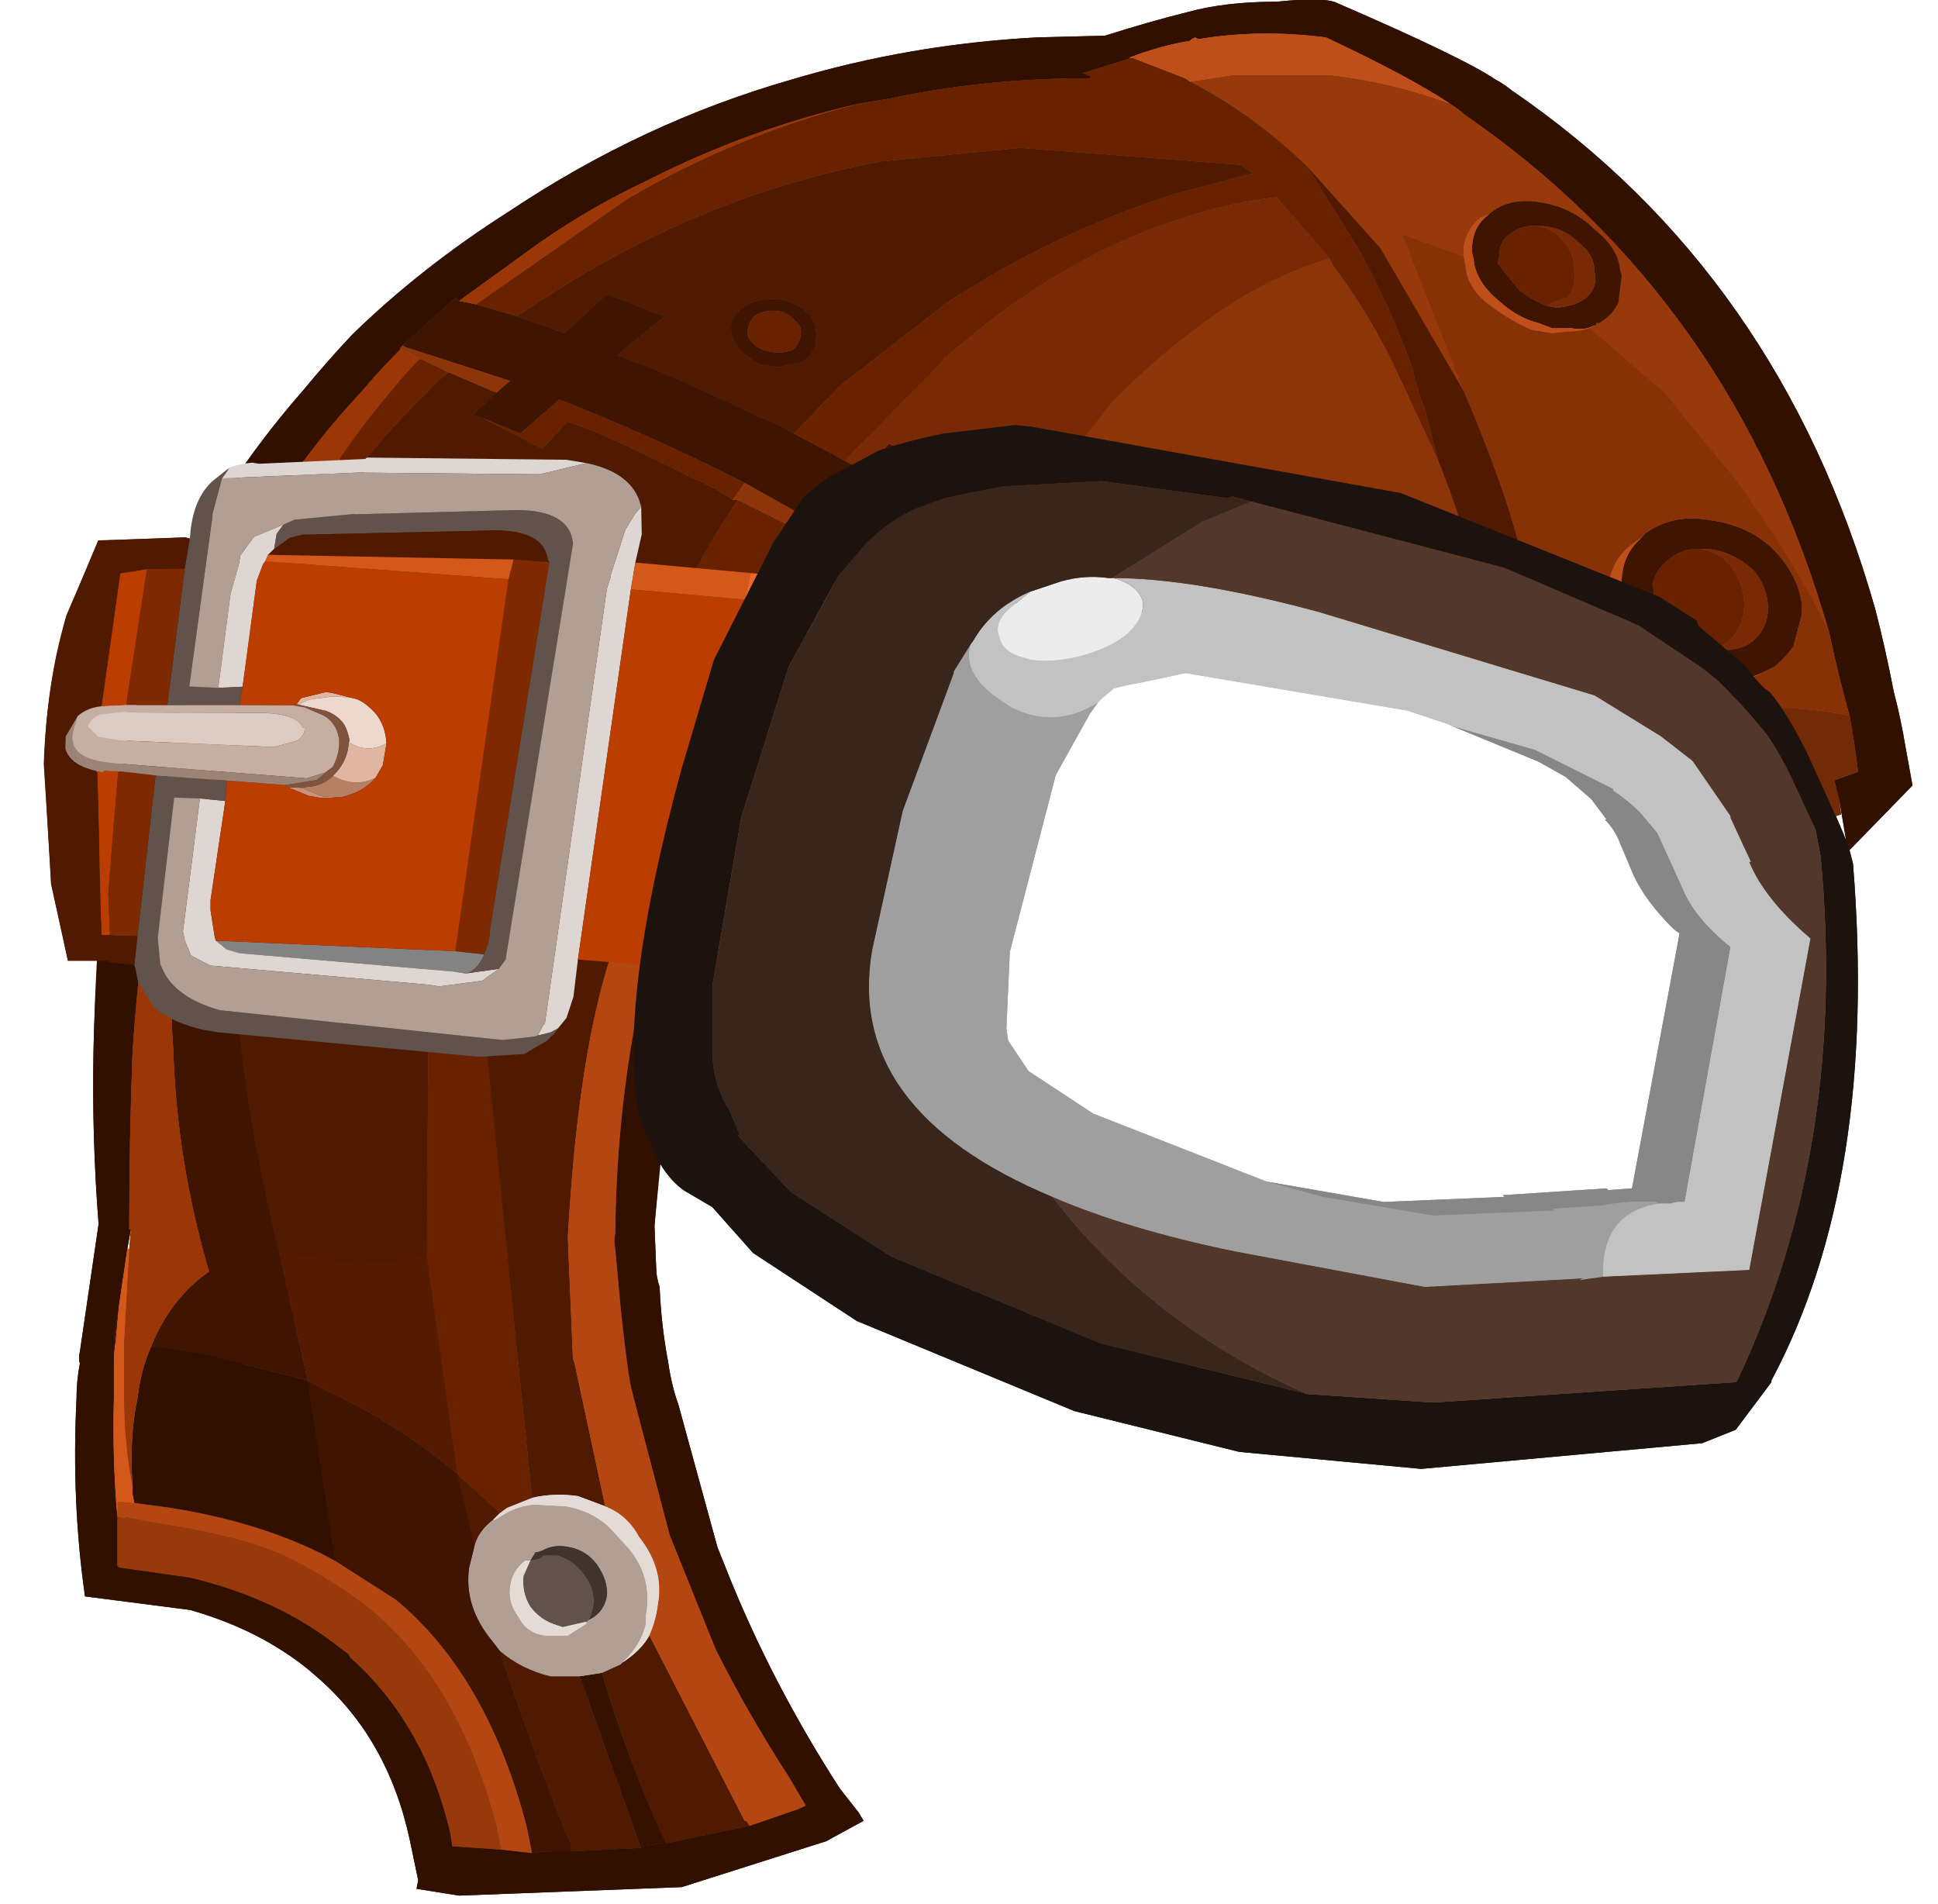 
<svg xmlns="http://www.w3.org/2000/svg" version="1.1" xmlns:xlink="http://www.w3.org/1999/xlink" preserveAspectRatio="none" x="0px" y="0px" width="57px" height="56px" viewBox="0 0 57 56">
<defs>
<g id="_____________________________________254_0_Layer1_0_FILL">
<path fill="#4F1A00" stroke="none" d="
M 17.25 53.95
Q 16.4 53.75 15.75 53.2 16.6 55.8 17.65 58.45
L 17.85 58.9 17.85 59.1 19.9 59 18.1 53.95 17.25 53.95
M 23.1 58.35
L 23 58.2 22.95 58.2 20.15 52.75
Q 19.9 53.2 19.35 53.55
L 19.3 53.6 18.75 53.85
Q 19.45 56.2 20.45 58.45
L 20.65 58.85 20.7 58.85 23.1 58.35
M 8.3 44.8
L 10.1 45.25 9.45 42.3 15.15 42.45 15.05 40.45 13.6 40.3 13.65 35.6 7.1 34.95 8.3 44.8
M 18.95 32.9
L 18.1 32.85 17.75 34.6 17.5 34.95 17.35 35.05 17.15 35.25 16.5 35.65 15.35 35.7 16.7 48.7
Q 17.35 48.55 18.05 48.65
L 18.85 48.95 17.95 44.75 17.9 44.6 17.75 41.05
Q 18.039 35.878 18.95 32.9
M 9.95 20.35
L 9.55 20.45 9.1 20.8 8.9 21 16.2 21.1 17.2 21.15 17.15 21.1
Q 17.064 20.323 15.95 20.25 15.798 20.243 15.6 20.25
L 9.95 20.35
M 3.95 20.55
L 3 22.75
Q 2.832 23.34 2.7 23.95 2.386 25.482 2.35 27.1
L 2.55 30.65 3.05 32.9 3.9 32.9 4.25 32.9 4.25 32.95 5 33 5.1 32.2 4.3 32.2 4 32.2 3.95 27.4 3.9 27.35
Q 3.1 27.15 3 26.65
L 3 26.3 3.35 25.7
Q 3.65 25.45 4.05 25.4
L 4.6 21.55 5.35 21.4 6.5 21.4 6.65 20.5 6.5 20.45 3.95 20.55
M 21.55 21.35
Q 22.09 20.323 22.75 19.35
L 22.6 19.35
Q 22.1 19 21.4 18.7 18.95 17.45 17.75 17.05
L 17 17.85 15.25 16.95 14.95 16.85 15.65 16.2 14.25 15.6
Q 13.9 15.85 13.65 16.15 12.679 17.085 11.85 18.1
L 17.7 18.15 18.3 18.25
Q 19.55 18.55 19.85 19.35
L 19.95 19.55 19.95 20.4 19.75 21.2 21.55 21.35
M 37.9 9.75
L 37.55 9.5 31.05 9 26.95 9.4
Q 21.7 10.4 17.1 13.4
L 16.25 13.95 17.65 14.45 18.9 13.3 20.6 13.95 19.2 15.1
Q 20.5 15.55 21.85 16.2 22.55 16.5 23.35 16.9 23.65 17 24.05 17.2
L 24.4 17.4 25.75 16 28.9 13.55
Q 32.05 11.5 35.6 10.35
L 37.9 9.75
M 23.05 13.6
Q 23.45 13.4 24 13.45 24.5 13.55 24.85 13.9 25.1 14.25 25.05 14.6
L 25.05 14.7
Q 25 15.05 24.65 15.3
L 23.9 15.45 23.35 15.35 22.85 15
Q 22.55 14.65 22.55 14.3
L 22.55 14.2
Q 22.6 13.85 23.05 13.6 Z"/>

<path fill="#351100" stroke="none" d="
M 20.55 58.85
L 20.65 58.85 20.45 58.45
Q 19.45 56.2 18.75 53.85
L 18.1 53.95 19.9 59 19.95 58.95 20.55 58.85 Z"/>

<path fill="#B19F96" stroke="none" d="
M 15.6 49.35
L 15.55 49.35
Q 15.1 49.7 15 50.15
L 14.85 50.75
Q 14.7 51.8 15.4 52.75
L 15.75 53.2
Q 16.4 53.75 17.25 53.95
L 18.1 53.95 18.75 53.85 19.3 53.6 19.35 53.55
Q 19.9 53.05 20.05 52.4
L 20.05 52.15
Q 20.25 51.05 19.55 50.2
L 19 49.6
Q 18.5 49.1 17.7 48.95
L 16.75 48.9
Q 16.362 48.939 16 49.1 15.94 49.144 15.85 49.2
L 15.6 49.35
M 17.8 50.15
Q 18.3 50.25 18.6 50.65 18.95 51.15 18.9 51.6 18.8 52.1 18.35 52.3
L 18.3 52.35 18.3 52.4 17.75 52.75 17.1 52.75
Q 16.55 52.7 16.3 52.2 16 51.8 16.05 51.35 16.1 50.85 16.5 50.55
L 16.65 50.55 16.8 50.3 16.85 50.3 17 50.25
Q 17.35 50.05 17.8 50.15
M 9.35 20.1
L 9.7 19.95 11.45 19.75 16.25 19.7
Q 17.615 19.7 17.85 20.4 17.888 20.493 17.9 20.6
L 15.9 32.9 15.7 33.15 15.2 33.55 15.15 33.5 14 33.7 13.7 33.65 13.65 33.65 7.2 33.1 6.85 32.85 6.7 32.8 6.5 32.35 6.45 32.05 6.95 28.15 6.2 28.1 6.2 28.1 5.7 32.25 5.8 33.05 5.85 33.15
Q 5.941 33.343 6.05 33.5 6.41 33.923 7 34.15 7.239 34.277 7.5 34.35
L 15.85 35.25 16.8 35.15 16.9 35.1 17.1 34.75 18.9 21.95 19.05 21.65 19.05 21.55 19.45 20.25 19.95 19.55 19.85 19.35
Q 19.55 18.55 18.3 18.25
L 16.9 18.6 7.6 18.7 7.3 19.75 6.6 24.85 6.65 24.85 7.5 24.9 7.85 22.15 8.1 21.2 8.15 21 8.55 20.45 9.35 20.1 Z"/>

<path fill="#E5DBD6" stroke="none" d="
M 18.3 52.4
L 18.3 52.35 18.25 52.35 17.6 52.5 17.45 52.45
Q 17.253 52.391 17.05 52.3 16.832 52.142 16.65 51.9 16.4 51.5 16.45 51
L 16.65 50.55 16.5 50.55
Q 16.1 50.85 16.05 51.35 16 51.8 16.3 52.2 16.55 52.7 17.1 52.75
L 17.75 52.75 18.3 52.4
M 15.95 48.95
L 15.95 49 15.75 49.15 15.55 49.35 15.6 49.35 15.85 49.2
Q 15.94 49.144 16 49.1 16.362 48.939 16.75 48.9
L 17.7 48.95
Q 18.5 49.1 19 49.6
L 19.55 50.2
Q 20.25 51.05 20.05 52.15
L 20.05 52.4
Q 19.9 53.05 19.35 53.55 19.9 53.2 20.15 52.75 20.35 52.3 20.4 51.85 20.6 50.8 19.85 49.85 19.5 49.2 18.85 48.95
L 18.05 48.65
Q 17.35 48.55 16.7 48.7
L 15.95 48.95 Z"/>

<path fill="#61524B" stroke="none" d="
M 18.35 52.3
Q 18.45 52.15 18.5 51.85 18.55 51.4 18.25 51 17.95 50.55 17.45 50.4
L 17.05 50.4 16.9 50.5 16.65 50.55 16.45 51
Q 16.4 51.5 16.65 51.9 16.832 52.142 17.05 52.3 17.253 52.391 17.45 52.45
L 17.6 52.5 18.25 52.35 18.3 52.35 18.35 52.3
M 14.75 35.7
L 15.15 35.75 15.35 35.7 16.5 35.65 17.15 35.25 17.35 35.05 17.5 34.95 16.9 35.1 16.8 35.15 15.85 35.25 7.5 34.35
Q 7.239 34.277 7 34.15 6.41 33.923 6.05 33.5 5.941 33.343 5.85 33.15
L 5.8 33.05 5.7 32.25 6.2 28.1 6.2 28.1 6.95 28.15 7.65 28.2 7.7 27.6 5.6 27.45 5.1 32.2 5 33 5.05 33.1 5.1 33.55 5.1 33.55 5.6 34.3
Q 5.821 34.48 6.1 34.6 6.511 34.83 7.05 34.95
L 7.1 34.95 13.65 35.6 14.75 35.7
M 6.65 20.3
L 6.65 20.5 6.5 21.4 5.95 25.4 8.05 25.4 8.05 25.3 8.15 24.85 8.1 24.85 7.5 24.9 6.65 24.85 6.6 24.85 7.3 19.75 7.6 18.7 7.8 18.4 7.3 18.8
Q 6.75 19.3 6.65 20.3
M 9.7 19.95
L 9.35 20.1 9.15 20.35 9.1 20.8 9.55 20.45 9.95 20.35 15.6 20.25
Q 15.798 20.243 15.95 20.25 17.064 20.323 17.15 21.1
L 17.2 21.15 15.45 31.95
Q 15.45 32.4 15.3 32.65
L 15.3 32.7 15.25 32.75
Q 15.184 32.914 15.1 33 14.944 33.259 14.7 33.3
L 15.7 33.15 15.9 32.9 17.9 20.6
Q 17.888 20.493 17.85 20.4 17.615 19.7 16.25 19.7
L 11.45 19.75 9.7 19.95 Z"/>

<path fill="#41342E" stroke="none" d="
M 18.6 50.65
Q 18.3 50.25 17.8 50.15 17.35 50.05 17 50.25
L 16.85 50.3 16.8 50.3 16.65 50.55 16.9 50.5 17.05 50.4 17.45 50.4
Q 17.95 50.55 18.25 51 18.55 51.4 18.5 51.85 18.45 52.15 18.35 52.3 18.8 52.1 18.9 51.6 18.95 51.15 18.6 50.65 Z"/>

<path fill="#551B00" stroke="none" d="
M 9.45 42.3
L 10.1 45.25 10.45 45.45
Q 12.75 46.5 14.5 48
L 15.75 49.15 15.95 49 15.95 48.95 15.45 47.35 15.15 42.45 9.45 42.3
M 14.75 35.7
L 13.65 35.6 13.6 40.3 15.05 40.45 14.75 35.7 Z"/>

<path fill="#3F1400" stroke="none" d="
M 10.1 45.25
L 8.3 44.8 8.9 49.65
Q 9.994 50.052 10.9 50.55
L 12.7 51.7
Q 15.4 53.95 16.55 58.4
L 16.7 59.15
Q 17 59.1 17.3 59.1
L 17.85 59.1 17.85 58.9 17.65 58.45
Q 16.6 55.8 15.75 53.2
L 15.4 52.75
Q 14.7 51.8 14.85 50.75
L 15 50.15
Q 15.1 49.7 15.55 49.35
L 15.75 49.15 14.5 48
Q 12.75 46.5 10.45 45.45
L 10.1 45.25
M 4.4 44.05
L 4.45 44.1 4.55 43.05 4.4 44.05
M 7.1 34.95
L 7.05 34.95
Q 6.511 34.83 6.1 34.6 6.116 35.083 6.15 35.55 6.25 38.8 7.2 42.05 6.05 42.85 5.5 44.25
L 8.3 44.8 7.1 34.95
M 27.05 17.85
Q 27.201 17.809 27.3 17.75
L 27.2 17.7 27.05 17.85
M 26.1 18.3
L 25.9 18.2 24.4 17.4 24.05 17.2
Q 23.65 17 23.35 16.9 22.55 16.5 21.85 16.2 20.5 15.55 19.2 15.1
L 20.6 13.95 18.9 13.3 17.65 14.45 16.25 13.95 15.05 13.6 14.55 13.5 14.45 13.4 12.9 14.8 12.95 14.85 16.05 15.85 15.65 16.2 14.95 16.85 15.25 16.95 16.35 17.4 17.5 16.4
Q 20.3 17.5 22.95 18.85
L 24.4 19.65 24.7 19.25 25.4 18.7 26.1 18.3
M 24 13.45
Q 23.45 13.4 23.05 13.6 22.6 13.85 22.55 14.2
L 22.55 14.3
Q 22.55 14.65 22.85 15
L 23.35 15.35 23.9 15.45 24.65 15.3
Q 25 15.05 25.05 14.7
L 25.05 14.6
Q 25.1 14.25 24.85 13.9 24.5 13.55 24 13.45
M 23.3 13.9
Q 23.6 13.75 23.95 13.8 24.25 13.85 24.45 14.1 24.65 14.25 24.6 14.5 24.55 14.8 24.35 14.95 24.05 15.05 23.75 15 23.4 14.95 23.2 14.75 23 14.6 23.05 14.3 23.1 14.05 23.3 13.9
M 49.5 20.3
Q 49.4 20.35 49.35 20.45 48.754 20.954 48.75 21.75
L 49.65 22.1 49.7 22.05 49.65 21.85
Q 49.75 21.35 50.2 21.05 50.6 20.75 51.1 20.8
L 51.35 20.8
Q 52.05 20.9 52.6 21.4 53.05 21.9 53.05 22.55 53.05 23.15 52.55 23.55 52.251 23.749 51.85 23.75
L 52.4 24.25 52.5 24.4
Q 52.555 24.469 52.6 24.55 52.836 24.467 53.05 24.35
L 53.25 24.25
Q 53.6 23.95 53.8 23.65
L 54.05 22.7 54.05 22.45
Q 53.95 21.6 53.25 20.85 52.5 20.1 51.35 19.95 50.3 19.75 49.5 20.3
M 44.4 12.3
L 44.4 12.35
Q 44.5 13 45.2 13.55 45.7 14 46.3 14.15
L 46.7 14.3 47.25 14.3
Q 47.5 14.35 47.75 14.3
L 48 14.2 48 14.15 48.1 14.15 48.3 14
Q 48.5 13.85 48.65 13.55
L 48.75 12.75 48.7 12.6
Q 48.65 11.95 47.95 11.4 47.3 10.75 46.35 10.6 45.4 10.45 44.85 10.95 44.3 11.35 44.35 12.1
L 44.4 12.3
M 45.15 12.15
Q 45.15 11.7 45.5 11.5 45.85 11.25 46.25 11.3
L 46.45 11.3
Q 47.05 11.35 47.5 11.8 47.95 12.15 47.95 12.65 48.05 13.15 47.65 13.45 47.35 13.65 46.85 13.7
L 46.55 13.65
Q 46.05 13.45 45.7 13.15
L 45.1 12.4 45.15 12.15 Z"/>

<path fill="#311000" stroke="none" d="
M 4.95 48.6
L 5 48.85 6.1 49
Q 7.631 49.246 8.9 49.65
L 8.3 44.8 5.5 44.25
Q 5.2 44.9 5.1 45.75 4.85 46.9 4.95 48.35
L 4.95 48.6
M 5 33
L 4.25 32.95 4.25 32.9 3.9 32.9
Q 3.828 34.225 3.8 35.55 3.75 38.1 3.95 40.65
L 3.4 44.4
Q 3.35 44.6 3.4 44.75 3.3 45.25 3.3 45.8 3.15 48.8 3.55 51.6
L 6.65 52
Q 8.186 52.444 9.35 53.2 9.89 53.538 10.35 53.95 12.45 55.75 13.1 58.75
L 13.35 59.95 13.3 60.2 14.55 60.4 21.1 60.15 25.35 58.8 26.45 58.2 26.3 57.95 25.75 57.25
Q 23.75 54.15 22.45 50.9
L 22.15 50.15 21 45.95
Q 20.8 45.4 20.7 44.7 20.5 43.65 20.45 42.5 20.35 42.2 20.35 41.95
L 20.3 40.7 20.45 38.85
Q 20.353 38.685 20.25 38.45
L 19.85 37.5
Q 19.638 36.422 19.7 34.95 19.175 37.873 19.15 40.9 19.1 41.15 19.15 41.4 19.2 41.95 19.25 42.5 19.35 43.65 19.5 44.75 19.55 45.25 19.7 45.8
L 20.75 49.8 22.1 53.15
Q 23.05 55.05 24.25 56.9
L 24.75 57.75 24.55 57.85 23.1 58.35 20.7 58.85 20.65 58.85 20.55 58.85 19.95 58.95 19.9 59 17.85 59.1 17.3 59.1
Q 17 59.1 16.7 59.15
L 15.8 59.05 14.35 58.95 14.3 58.6
Q 13.55 55.35 11.35 53.4
L 11.3 53.3 10.9 53
Q 10.12 52.398 9.2 51.95 8.036 51.383 6.65 51.05
L 4.55 50.75 4.5 50.7 4.5 49.25
Q 4.35 47.5 4.4 45.75 4.4 45.25 4.4 44.75 4.4 44.4 4.45 44.1
L 4.4 44.05 4.55 43.05 4.8 41.35 4.9 40.8 4.85 40.8
Q 4.85 38.1 4.95 35.55 5.02 34.555 5.1 33.55
L 5.1 33.55 5.05 33.1 5 33
M 43.7 7.7
Q 43.95 7.85 44.1 8 52.05 13.45 54.85 23.25 55.1 24.45 55.45 25.7 55.6 26.5 55.7 27.35
L 55 27.6 55.15 28.2 55.35 29.35
Q 55.398 29.517 55.45 29.65
L 57.3 27.75
Q 57.2 27.2 57.1 26.65 56.95 25.75 56.75 25 56.5 23.7 56.2 22.55 53.4 12.7 45.5 7.3 45.25 7.1 45.05 7 44.1 6.35 40.4 4.75 40.05 4.55 38.6 4.7 37.1 4.7 36 5 34.8 5.3 33.55 5.7
L 31.55 5.75
Q 27.8 5.95 24.3 7 19.95 8.25 16.05 10.85 13.45 12.5 11.4 14.5 10.65 15.3 9.95 16.15 9.038 17.191 8.25 18.3 8.378 18.3 8.5 18.3
L 9.95 18.2
Q 10.757 17.155 11.7 16.15 12.2 15.55 12.85 14.9
L 12.8 14.9 12.9 14.8 14.45 13.4 14.55 13.5 16.9 11.8
Q 18.4 10.75 20.1 9.95 23.05 8.45 26.3 7.7
L 27.2 7.55
Q 30 6.95 33.1 6.95
L 33.15 6.9 32.9 6.8 34.35 6.35 34.25 6.35
Q 35.15 6 36.05 5.85
L 36.1 5.8 36.2 5.75 36.3 5.8
Q 38.1 5.5 40.05 5.75 42.5 6.9 43.7 7.7 Z"/>

<path fill="#97390B" stroke="none" d="
M 4.75 49.3
L 4.5 49.25 4.5 50.7 4.55 50.75 6.65 51.05
Q 8.036 51.383 9.2 51.95 10.12 52.398 10.9 53
L 11.3 53.3 11.35 53.4
Q 13.55 55.35 14.3 58.6
L 14.35 58.95 15.8 59.05 15.65 58.3
Q 14.5 54 11.8 51.85 11 51.25 10.1 50.75 9.632 50.466 9 50.2 7.715 49.75 5.75 49.45
L 4.7 49.25 4.75 49.3
M 44.1 8
Q 43.95 7.85 43.7 7.7 41.95 7.05 40.1 6.85
L 37.35 6.85 36.05 7.05
Q 37.9 8 39.5 9.55
L 41.05 12.05
Q 41.95 13.7 42.6 15.5 42.7 16.05 42.95 16.65
L 43.35 18.2
Q 43.676 19.006 43.95 19.8
L 48.4 21.6
Q 48.57 20.958 49.2 20.55
L 49.35 20.45
Q 49.4 20.35 49.5 20.3 50.3 19.75 51.35 19.95 52.5 20.1 53.25 20.85 53.95 21.6 54.05 22.45
L 54.05 22.7 53.8 23.65
Q 53.6 23.95 53.25 24.25
L 53.05 24.35
Q 52.836 24.467 52.6 24.55 52.769 24.719 52.95 24.9
L 53.1 25
Q 53.271 25.205 53.45 25.45 54.179 25.494 54.9 25.6
L 55.45 25.7
Q 55.1 24.45 54.85 23.25 52.05 13.45 44.1 8
M 44.6 11.05
L 44.85 10.95
Q 45.4 10.45 46.35 10.6 47.3 10.75 47.95 11.4 48.65 11.95 48.7 12.6
L 48.75 12.75 48.65 13.55
Q 48.5 13.85 48.3 14
L 48.1 14.15 48 14.15 48 14.2 47.8 14.3
Q 47.5 14.4 47.15 14.4
L 46.7 14.45 46.1 14.35
Q 45.5 14.1 44.9 13.65 44.2 13.15 44.15 12.45
L 44.1 12.2
Q 44.05 11.5 44.6 11.05 Z"/>

<path fill="#B34611" stroke="none" d="
M 4.5 48.8
L 4.5 49.25 4.75 49.3 4.7 49.25 5.75 49.45
Q 7.715 49.75 9 50.2 9.632 50.466 10.1 50.75 11 51.25 11.8 51.85 14.5 54 15.65 58.3
L 15.8 59.05 16.7 59.15 16.55 58.4
Q 15.4 53.95 12.7 51.7
L 10.9 50.55
Q 9.994 50.052 8.9 49.65 7.631 49.246 6.1 49
L 5 48.85 4.5 48.8
M 19.85 33
L 18.95 32.9
Q 18.039 35.878 17.75 41.05
L 17.9 44.6 17.95 44.75 18.85 48.95
Q 19.5 49.2 19.85 49.85 20.6 50.8 20.4 51.85 20.35 52.3 20.15 52.75
L 22.95 58.2 23 58.2 23.1 58.35 24.55 57.85 24.75 57.75 24.25 56.9
Q 23.05 55.05 22.1 53.15
L 20.75 49.8 19.7 45.8
Q 19.55 45.25 19.5 44.75 19.35 43.65 19.25 42.5 19.2 41.95 19.15 41.4 19.1 41.15 19.15 40.9 19.175 37.873 19.7 34.95 19.735 34.051 19.85 33 Z"/>

<path fill="#D5581B" stroke="none" d="
M 4.85 41.4
L 4.8 41.35 4.55 43.05 4.45 44.1
Q 4.4 44.4 4.4 44.75 4.4 45.25 4.4 45.75 4.35 47.5 4.5 49.25
L 4.5 48.8 5 48.85 4.95 48.6 4.95 48.35 4.9 48.1
Q 4.7 46.95 4.7 45.75 4.7 45.25 4.7 44.75 4.7 44.4 4.7 44.1
L 4.85 41.4
M 8.9 21
L 8.85 21.15 16.05 21.7 16.2 21.1 8.9 21
M 22.95 22.3
L 23 22.1 23.15 21.5 21.55 21.35 19.75 21.2 19.65 22 22.95 22.3 Z"/>

<path fill="#9B3606" stroke="none" d="
M 6.15 35.55
Q 6.116 35.083 6.1 34.6 5.821 34.48 5.6 34.3
L 5.1 33.55
Q 5.02 34.555 4.95 35.55 4.85 38.1 4.85 40.8
L 4.9 40.8 4.85 41.4 4.7 44.1
Q 4.7 44.4 4.7 44.75 4.7 45.25 4.7 45.75 4.7 46.95 4.9 48.1
L 4.95 48.35
Q 4.85 46.9 5.1 45.75 5.2 44.9 5.5 44.25 6.05 42.85 7.2 42.05 6.25 38.8 6.15 35.55
M 13.4 15.2
L 12.85 14.9
Q 12.2 15.55 11.7 16.15 10.757 17.155 9.95 18.2
L 11 18.15
Q 11.716 17.129 12.55 16.15 12.95 15.65 13.4 15.2
M 20.1 9.95
Q 18.4 10.75 16.9 11.8
L 14.55 13.5 15.05 13.6 19.5 10.5
Q 22.75 8.6 26.3 7.7 23.05 8.45 20.1 9.95 Z"/>

<path fill="#BB3D00" stroke="none" d="
M 3.9 27.35
L 3.95 27.4 4 32.2 4.3 32.2 4.2 30.95 4.5 27.5 4.5 27.35 4.1 27.3 4.05 27.35 3.9 27.35
M 5.35 21.4
L 4.6 21.55 4.05 25.4 4.75 25.35 5.35 21.4
M 8.85 21.15
L 8.75 21.25 8.15 24.85 8.05 25.3 8.05 25.4 9.65 25.4 9.7 25.35 9.75 25.4 9.9 25.2 10.65 25 11.25 25.15 11.3 25.15 11.45 25.2
Q 11.7 25.25 11.9 25.5 12.295 25.807 12.35 26.35 12.394 26.464 12.4 26.55
L 12.3 27.15 12.1 27.5
Q 11.7 27.95 11.05 28.1
L 11 28.1 10.55 28.15 10.15 28.05 9.5 27.8 9.45 27.75 7.75 27.6 7.7 27.6 7.65 28.2 7.2 31.15 7.2 31.45 7.35 32.25 7.4 32.35 14.4 32.65 16.05 21.7 8.85 21.15
M 22.05 24.05
L 22.95 22.3 19.65 22 18.1 32.85 18.95 32.9 19.85 33
Q 20.202 30.536 21.1 27.25
L 22.05 24.05 Z"/>

<path fill="#7F2900" stroke="none" d="
M 5.6 27.45
L 5.55 27.45 4.6 27.35 4.5 27.35 4.5 27.5 4.2 30.95 4.3 32.2 5.1 32.2 5.6 27.45
M 17.2 21.15
L 16.2 21.1 16.05 21.7 14.4 32.65 15.3 32.7 15.3 32.65
Q 15.45 32.4 15.45 31.95
L 17.2 21.15
M 6.5 21.4
L 5.35 21.4 4.75 25.35 5.85 25.4 5.95 25.4 6.5 21.4 Z"/>

<path fill="#7F533D" stroke="none" d="
M 9.75 25.4
L 9.7 25.35 9.65 25.4 10 25.45 9.8 25.4 9.75 25.4
M 10.6 25.7
Q 10.78 25.829 10.9 26 11.001 26.181 11.05 26.4 11.1 26.8 10.85 27.2
L 10.4 27.6 9.45 27.75 9.5 27.8 9.95 27.8 10.1 27.8
Q 10.55 27.75 10.85 27.45
L 11 27.35
Q 11.3 26.95 11.35 26.45 11.4 26.45 11.25 26.1 11.1 25.75 10.65 25.6
L 10 25.45 10.6 25.7 Z"/>

<path fill="#692200" stroke="none" d="
M 15.15 35.75
L 14.75 35.7 15.05 40.45 15.15 42.45 15.45 47.35 15.95 48.95 16.7 48.7 15.35 35.7 15.15 35.75
M 11 18.15
L 11.8 18.15 11.85 18.1
Q 12.679 17.085 13.65 16.15 13.9 15.85 14.25 15.6
L 13.4 15.2
Q 12.95 15.65 12.55 16.15 11.716 17.129 11 18.15
M 21.4 18.7
Q 22.1 19 22.6 19.35
L 22.95 18.85
Q 20.3 17.5 17.5 16.4
L 16.35 17.4 15.25 16.95 17 17.85 17.75 17.05
Q 18.95 17.45 21.4 18.7
M 23.8 20.6
L 24.15 20.05 22.75 19.35
Q 22.09 20.323 21.55 21.35
L 23.15 21.5 23.35 21.5 23.8 20.6
M 23.95 13.8
Q 23.6 13.75 23.3 13.9 23.1 14.05 23.05 14.3 23 14.6 23.2 14.75 23.4 14.95 23.75 15 24.05 15.05 24.35 14.95 24.55 14.8 24.6 14.5 24.65 14.25 24.45 14.1 24.25 13.85 23.95 13.8
M 49.65 22.1
L 49.85 22.2 50.95 22.9 51 23.05 51.7 23.6
Q 51.814 23.566 51.95 23.45 52.35 23.05 52.35 22.45 52.35 21.8 51.95 21.3 51.65 20.9 51.1 20.8 50.6 20.75 50.2 21.05 49.75 21.35 49.65 21.85
L 49.7 22.05 49.65 22.1
M 43.35 18.2
L 42.95 16.65
Q 42.7 16.05 42.6 15.5 41.95 13.7 41.05 12.05
L 39.5 9.55
Q 37.9 8 36.05 7.05
L 35.9 6.95 34.35 6.35 32.9 6.8 33.15 6.9 33.1 6.95
Q 30 6.95 27.2 7.55
L 26.3 7.7
Q 22.75 8.6 19.5 10.5
L 15.05 13.6 16.25 13.95 17.1 13.4
Q 21.7 10.4 26.95 9.4
L 31.05 9 37.55 9.5 37.9 9.75 35.6 10.35
Q 32.05 11.5 28.9 13.55
L 25.75 16 24.4 17.4 25.9 18.2 28.85 15.2 28.8 15.2 29.35 14.75
Q 32.55 12.05 36.05 11 37.3 10.6 38.6 10.45
L 40.15 12.25 40.25 12.45
Q 41.2 13.7 42 15.3
L 43.35 18.2
M 45.5 11.5
Q 45.15 11.7 45.15 12.15
L 45.1 12.4 45.7 13.15
Q 46.05 13.45 46.55 13.65
L 46.7 13.55 47.15 13.4
Q 47.45 13.05 47.35 12.55 47.35 12.1 47 11.7 46.7 11.35 46.25 11.3 45.85 11.25 45.5 11.5 Z"/>

<path fill="#838383" stroke="none" d="
M 14.6 33.3
L 14.7 33.3
Q 14.944 33.259 15.1 33 15.184 32.914 15.25 32.75
L 15.3 32.7 14.4 32.65 7.4 32.35 7.7 32.6 7.85 32.65 8.1 32.7 14.6 33.3 Z"/>

<path fill="#DDD6D2" stroke="none" d="
M 14 33.7
L 15.15 33.5 15.2 33.55 15.7 33.15 14.7 33.3 14.6 33.3 8.1 32.7 7.85 32.65 7.7 32.6 7.4 32.35 7.35 32.25 7.2 31.45 7.2 31.15 7.65 28.2 6.95 28.15 6.45 32.05 6.5 32.35 6.7 32.8 6.85 32.85 7.2 33.1 13.65 33.65 13.7 33.65 14 33.7
M 19.75 21.2
L 19.95 20.4 19.95 19.55 19.45 20.25 19.05 21.55 19.05 21.65 18.9 21.95 17.1 34.75 16.9 35.1 17.5 34.95 17.75 34.6 18.1 32.85 19.65 22 19.75 21.2
M 8.15 21
L 8.1 21.2 7.85 22.15 7.5 24.9 8.1 24.85 8.15 24.85 8.75 21.25 8.85 21.15 8.9 21 9.1 20.8 9.15 20.35 9.35 20.1 8.55 20.45 8.15 21
M 9.95 18.2
L 8.5 18.3
Q 8.378 18.3 8.25 18.3 7.982 18.327 7.8 18.4
L 7.6 18.7 16.9 18.6 18.3 18.25 17.7 18.15 11.85 18.1 11.8 18.15 11 18.15 9.95 18.2 Z"/>

<path fill="#C7947B" stroke="none" d="
M 10.55 28.15
L 11 28.1 10.55 28.1 9.95 27.8 9.5 27.8 10.15 28.05 10.55 28.15 Z"/>

<path fill="#B58066" stroke="none" d="
M 12.1 27.5
Q 11.45 27.85 10.85 27.45 10.55 27.75 10.1 27.8
L 9.95 27.8 10.55 28.1 11 28.1 11.05 28.1
Q 11.7 27.95 12.1 27.5 Z"/>

<path fill="#DFB6A1" stroke="none" d="
M 11.35 26.45
Q 11.3 26.95 11 27.35
L 10.85 27.45
Q 11.45 27.85 12.1 27.5
L 12.3 27.15 12.4 26.55
Q 11.85 26.8 11.35 26.45
M 10.15 25.25
L 10.85 25.15 11.25 25.15 10.65 25 9.9 25.2 9.75 25.4 9.8 25.4 10.15 25.25 Z"/>

<path fill="#9B8376" stroke="none" d="
M 10.85 27.2
L 10.6 27.35 10.1 27.55 3.95 27.05
Q 3.05 26.85 3.2 26.15
L 3.35 25.7 3 26.3 3 26.65
Q 3.1 27.15 3.9 27.35
L 4.05 27.35 4.1 27.3 4.5 27.35 4.6 27.35 5.55 27.45 5.6 27.45 7.7 27.6 7.75 27.6 9.45 27.75 10.4 27.6 10.85 27.2 Z"/>

<path fill="#C5AEA2" stroke="none" d="
M 10.9 26
Q 10.78 25.829 10.6 25.7
L 10 25.45 9.65 25.4 8.05 25.4 5.95 25.4 5.85 25.4 4.75 25.35 4.05 25.4
Q 3.65 25.45 3.35 25.7
L 3.2 26.15
Q 3.05 26.85 3.95 27.05
L 10.1 27.55 10.6 27.35 10.85 27.2
Q 11.1 26.8 11.05 26.4 11.001 26.181 10.9 26
M 9.95 26.1
L 10 26.1
Q 10.05 26.25 9.8 26.4
L 9.1 26.6 4.55 26.4 3.95 26.3 3.65 26
Q 3.75 25.75 4 25.65
L 4.7 25.55 4.8 25.6 8.85 25.65
Q 9.8 25.7 9.95 26.1 Z"/>

<path fill="#DBCBC2" stroke="none" d="
M 10 26.1
L 9.95 26.1
Q 9.8 25.7 8.85 25.65
L 4.8 25.6 4.7 25.55 4 25.65
Q 3.75 25.75 3.65 26
L 3.95 26.3 4.55 26.4 9.1 26.6 9.8 26.4
Q 10.05 26.25 10 26.1 Z"/>

<path fill="#EED8CD" stroke="none" d="
M 11.9 25.5
Q 11.7 25.25 11.45 25.2
L 11.3 25.15 11.25 25.15 10.85 25.15 10.15 25.25 9.8 25.4 10 25.45 10.65 25.6
Q 11.1 25.75 11.25 26.1 11.4 26.45 11.35 26.45 11.85 26.8 12.4 26.55 12.394 26.464 12.35 26.35 12.295 25.807 11.9 25.5 Z"/>

<path fill="#8D3409" stroke="none" d="
M 15.65 16.2
L 16.05 15.85 12.95 14.85 12.9 14.8 12.8 14.9 12.85 14.9 13.4 15.2 14.25 15.6 15.65 16.2
M 24.15 20.05
L 24.4 19.65 22.95 18.85 22.6 19.35 22.75 19.35 24.15 20.05
M 43.35 18.2
L 42 15.3
Q 41.2 13.7 40.25 12.45
L 40.15 12.25
Q 38 12.9 36.05 14.45 34.85 15.35 33.7 16.55
L 32.95 17.45 42.25 19.15 43.95 19.8
Q 43.676 19.006 43.35 18.2 Z"/>

<path fill="#E8682A" stroke="none" d="
M 23.35 21.5
L 23.15 21.5 23 22.1 23.35 21.5 Z"/>

<path fill="#792903" stroke="none" d="
M 38.6 10.45
Q 37.3 10.6 36.05 11 32.55 12.05 29.35 14.75
L 28.8 15.2 28.85 15.2 25.9 18.2 26.1 18.3 26.9 17.9
Q 26.992 17.869 27.05 17.85
L 27.2 17.7 27.3 17.75
Q 28.039 17.552 28.8 17.4
L 30.9 17.15 32.95 17.45 33.7 16.55
Q 34.85 15.35 36.05 14.45 38 12.9 40.15 12.25
L 38.6 10.45
M 51.1 20.8
Q 51.65 20.9 51.95 21.3 52.35 21.8 52.35 22.45 52.35 23.05 51.95 23.45 51.814 23.566 51.7 23.6
L 51.85 23.75
Q 52.251 23.749 52.55 23.55 53.05 23.15 53.05 22.55 53.05 21.9 52.6 21.4 52.05 20.9 51.35 20.8
L 51.1 20.8
M 47.5 11.8
Q 47.05 11.35 46.45 11.3
L 46.25 11.3
Q 46.7 11.35 47 11.7 47.35 12.1 47.35 12.55 47.45 13.05 47.15 13.4
L 46.7 13.55 46.55 13.65 46.85 13.7
Q 47.35 13.65 47.65 13.45 48.05 13.15 47.95 12.65 47.95 12.15 47.5 11.8 Z"/>

<path fill="#BF4F18" stroke="none" d="
M 40.05 5.75
Q 38.1 5.5 36.3 5.8
L 36.2 5.75 36.1 5.8 36.05 5.85
Q 35.15 6 34.25 6.35
L 34.35 6.35 35.9 6.95 36.05 7.05 37.35 6.85 40.1 6.85
Q 41.95 7.05 43.7 7.7 42.5 6.9 40.05 5.75
M 49.35 20.45
L 49.2 20.55
Q 48.57 20.958 48.4 21.6
L 48.75 21.75
Q 48.754 20.954 49.35 20.45
M 44.85 10.95
L 44.6 11.05
Q 44.05 11.5 44.1 12.2
L 44.15 12.45
Q 44.2 13.15 44.9 13.65 45.5 14.1 46.1 14.35
L 46.7 14.45 47.15 14.4
Q 47.5 14.4 47.8 14.3
L 48 14.2 47.75 14.3
Q 47.5 14.35 47.25 14.3
L 46.7 14.3 46.3 14.15
Q 45.7 14 45.2 13.55 44.5 13 44.4 12.35
L 44.4 12.3 44.35 12.1
Q 44.3 11.35 44.85 10.95 Z"/>

<path fill="#722A07" stroke="none" d="
M 53.45 25.45
Q 53.788 25.976 54.15 26.7
L 54.2 26.8
Q 54.77 28.043 55.05 28.65
L 55.2 28.6 55.15 28.2 55 27.6 55.7 27.35
Q 55.6 26.5 55.45 25.7
L 54.9 25.6
Q 54.179 25.494 53.45 25.45 Z"/>

<path fill="#1C120E" stroke="none" d="
M 43.95 19.8
L 42.25 19.15 32.95 17.45 30.9 17.15 28.8 17.4
Q 28.039 17.552 27.3 17.75 27.201 17.809 27.05 17.85 26.992 17.869 26.9 17.9
L 26.1 18.3 25.4 18.7 24.7 19.25 24.4 19.65 24.15 20.05 23.8 20.6 23.35 21.5 23 22.1 22.95 22.3 22.05 24.05 21.1 27.25
Q 20.202 30.536 19.85 33 19.735 34.051 19.7 34.95 19.638 36.422 19.85 37.5
L 20.25 38.45
Q 20.353 38.685 20.45 38.85 20.762 39.368 21.15 39.65
L 22 40.15 23.2 41.5 26.25 43.5 32.65 46.15 37.5 47.35 42.85 47.85 51.05 47.1 51.1 47.1 52.1 46.7 53.15 45.3 53.15 45.25
Q 56.3 39.35 55.55 30.05 55.501 29.854 55.45 29.65 55.398 29.517 55.35 29.35 55.324 29.313 55.3 29.25
L 55.05 28.65
Q 54.77 28.043 54.2 26.8
L 54.15 26.7
Q 53.788 25.976 53.45 25.45 53.271 25.205 53.1 25
L 52.95 24.9
Q 52.769 24.719 52.6 24.55 52.555 24.469 52.5 24.4
L 52.4 24.25 51.85 23.75 51.7 23.6 51 23.05 50.95 22.9 49.85 22.2 49.65 22.1 48.75 21.75 48.4 21.6 43.95 19.8
M 45.3 21.35
L 49.25 23.05 50.9 24.15
Q 51.216 24.361 51.5 24.6 51.572 24.664 51.65 24.7 51.801 24.885 51.95 25.05 52.153 25.253 52.35 25.45 52.703 25.858 53.05 26.3 53.45 26.9 53.8 27.65
L 54.45 29.05 54.6 29.85
Q 55.4 38.35 52.15 45.25
L 52.1 45.3 43.2 45.9 39.5 45.65 33.4 44.15 27.25 41.6 24.3 39.7 22.75 38.05 22.8 38 22.5 37.3
Q 22 36.5 22 35.5
L 22 33.65 22.85 28.7 24.25 24.25 25.65 21.65 25.7 21.6 25.8 21.5 26.5 20.65
Q 27.2 19.95 28 19.6
L 28.85 19.3
Q 29.75 19.1 30.6 18.95
L 33.45 18.8 37.15 19.3 37.3 19.25 37.85 19.4 45.3 21.35 Z"/>

<path fill="#ECECEC" stroke="none" d="
M 33.8 21.65
L 33.75 21.65 33.65 21.65
Q 32.95 21.55 32.25 21.75
L 31.35 22.05 30.8 22.5
Q 30.25 22.95 30.45 23.4 30.55 23.85 31.2 24
L 31.35 24.05
Q 32 24.15 32.8 23.95 33.75 23.7 34.25 23.25 34.545 22.955 34.6 22.65 34.691 22.485 34.65 22.3 34.5 21.85 33.8 21.65 Z"/>

<path fill="#9F9F9F" stroke="none" d="
M 29.7 23.45
L 29.6 23.6 29.65 23.55 29.7 23.45
M 49.85 40.05
L 49.75 40
Q 48.95 39.95 48.2 40.1
L 46.7 40.2 46.8 40.25 43.2 40.4 39.95 39.85 38.3 39.4 33.2 37.4 31.3 36.15 30.7 35.25 30.65 34.9 30.75 32.65 32.1 27.45 33.1 25.65 33.35 25.3
Q 32.1 26.1 30.8 25.45
L 30.5 25.25
Q 29.35 24.5 29.6 23.6
L 29.1 24.4 29.1 24.45 27.6 28.5 26.7 32.6
Q 25.9 37.3 32 39.85 34.2 40.8 37.35 41.45
L 42.95 42.5 47.6 42.25 47.5 42.3 48.2 42.2
Q 48.15 40.3 49.85 40.05 Z"/>

<path fill="#38251B" stroke="none" d="
M 28.85 19.3
L 28 19.6
Q 27.2 19.95 26.5 20.65
L 25.8 21.5 25.7 21.6 25.65 21.65 24.25 24.25 22.85 28.7 22 33.65 22 35.5
Q 22 36.5 22.5 37.3
L 22.8 38 22.75 38.05 24.3 39.7 27.25 41.6 33.4 44.15 39.5 45.65
Q 34.95 43.65 32 39.85 25.9 37.3 26.7 32.6
L 27.6 28.5 29.1 24.45 29.1 24.4 29.6 23.6 29.7 23.45 29.65 23.55
Q 30.035 22.85 30.7 22.4 31.005 22.2 31.35 22.05
L 32.25 21.75
Q 32.95 21.55 33.65 21.65
L 33.75 21.65 36.4 20 37.85 19.4 37.3 19.25 37.15 19.3 33.45 18.8 30.6 18.95
Q 29.75 19.1 28.85 19.3 Z"/>

<path fill="#878787" stroke="none" d="
M 46.3 27.05
L 47.1 27.5
Q 47.45 27.8 47.85 28.15
L 48.3 28.75 48.25 28.75
Q 48.55 29.05 48.7 29.45
L 49.1 30.4
Q 49.45 31.15 50.25 31.95 50.3 32 50.45 32.1
L 49.05 39.6 48.35 39.65 48.3 39.6 45.25 39.8 45.3 39.85 41.75 40 38.3 39.4 39.95 39.85 43.2 40.4 46.8 40.25 46.7 40.2 48.2 40.1
Q 48.95 39.95 49.75 40
L 49.85 40.05
Q 49.9 40.05 50 40.05 50.15 40.05 50.2 40.05 50.3 40 50.45 40
L 50.6 40 51.95 32.5
Q 50.9 31.65 50.55 30.8
L 49.8 29.15 49.3 28.55
Q 48.95 28.2 48.5 27.9
L 48.5 27.85 46.2 26.7 43.75 26 46.3 27.05 Z"/>

<path fill="#C2C2C2" stroke="none" d="
M 46.6 24.65
L 46.45 24.65 39.85 22.65
Q 36.15 21.65 33.8 21.65 34.5 21.85 34.65 22.3 34.691 22.485 34.6 22.65 34.545 22.955 34.25 23.25 33.75 23.7 32.8 23.95 32 24.15 31.35 24.05
L 31.2 24
Q 30.55 23.85 30.45 23.4 30.25 22.95 30.8 22.5
L 31.35 22.05
Q 31.005 22.2 30.7 22.4 30.035 22.85 29.65 23.55
L 29.6 23.6
Q 29.35 24.5 30.5 25.25
L 30.8 25.45
Q 32.1 26.1 33.35 25.3
L 33.45 25.2 33.75 24.95 33.8 24.9 34.2 24.8
Q 34.75 24.7 35.2 24.6
L 35.9 24.45 35.95 24.45 42.45 25.55 43.65 25.95 43.75 26 46.2 26.7 48.5 27.85 48.5 27.9
Q 48.95 28.2 49.3 28.55
L 49.8 29.15 50.55 30.8
Q 50.9 31.65 51.95 32.5
L 50.6 40 50.45 40
Q 50.3 40 50.2 40.05 50.15 40.05 50 40.05 49.9 40.05 49.85 40.05 48.15 40.3 48.2 42.2
L 52.5 42 54.3 32.25
Q 52.95 31.1 52.5 30
L 52.55 30 51.95 28.7 51.95 28.65 50.85 27.05 50.8 27 49.9 26.3 47.95 25.1 46.6 24.65 Z"/>

<path fill="#51382B" stroke="none" d="
M 46.45 24.65
L 46.6 24.65 47.95 25.1 49.9 26.3 50.8 27 50.85 27.05 51.95 28.65 51.95 28.7 52.55 30 52.5 30
Q 52.95 31.1 54.3 32.25
L 52.5 42 48.2 42.2 47.5 42.3 47.6 42.25 42.95 42.5 37.35 41.45
Q 34.2 40.8 32 39.85 34.95 43.65 39.5 45.65
L 43.2 45.9 52.1 45.3 52.15 45.25
Q 55.4 38.35 54.6 29.85
L 54.45 29.05 53.8 27.65
Q 53.45 26.9 53.05 26.3 52.703 25.858 52.35 25.45 52.153 25.253 51.95 25.05 51.801 24.885 51.65 24.7 51.572 24.664 51.5 24.6 51.216 24.361 50.9 24.15
L 49.25 23.05 45.3 21.35 37.85 19.4 36.4 20 33.75 21.65 33.8 21.65
Q 36.15 21.65 39.85 22.65
L 46.45 24.65 Z"/>
</g>

<g id="_____________________________________1_________3_0_Layer0_0_FILL">
<path fill="#351100" stroke="none" d="
M 15.5 49.2
L 14.85 49.3 16.65 54.35 16.7 54.3 17.3 54.2 17.4 54.2 17.2 53.8
Q 16.2 51.55 15.5 49.2 Z"/>

<path fill="#4F1A00" stroke="none" d="
M 16.9 48.1
Q 16.65 48.55 16.1 48.9
L 16.05 48.95 15.5 49.2
Q 16.2 51.55 17.2 53.8
L 17.4 54.2 17.45 54.2 19.85 53.7 19.75 53.55 19.7 53.55 16.9 48.1
M 14.85 49.3
L 14 49.3
Q 13.15 49.1 12.5 48.55 13.35 51.15 14.4 53.8
L 14.6 54.25 14.6 54.45 16.65 54.35 14.85 49.3
M 11.25 43.35
L 11.75 45.5
Q 11.85 45.05 12.3 44.7
L 12.5 44.5 11.25 43.35
M 12 12.3
L 11.7 12.2 12.4 11.55 11 10.95
Q 10.65 11.2 10.4 11.5 6.3 15.45 4.75 20.85 4.65 21 4.6 21.7 4.3 26.3 4.9 30.9 5.25 33.85 6 36.8
L 8.35 37.2 10.35 36.95 10.5 18.9 11.4 23.85 13.45 44.05
Q 14.1 43.9 14.8 44
L 15.6 44.3 14.7 40.1 14.65 39.95 14.5 36.4
Q 15.05 26.55 17.9 24.75 18.05 24.2 18.25 23.65
L 18.45 23 19.35 20.85 20 19.8 18.65 20.25 18.55 20.3
Q 18.05 20.45 17.55 20.85 17.05 21.25 16.55 21.75
L 16.35 21.7
Q 16.5 21.25 16.6 20.85 17.6 17.5 19.5 14.7
L 19.35 14.7
Q 18.85 14.35 18.15 14.05 15.7 12.8 14.5 12.4
L 13.75 13.2 12 12.3
M 15.6 16.65
L 15.55 16.8
Q 15.45 17.3 14.9 17.65 14.4 17.95 13.85 17.9
L 13.35 17.9 13 17.75
Q 12.45 17.65 12.1 17.25 11.6 16.75 11.6 16.2
L 11.65 16.05
Q 11.75 15.45 12.4 15.1 13 14.7 13.8 14.85 14.65 14.95 15.2 15.5 15.7 16.05 15.6 16.65
M 34.65 5.1
L 34.3 4.85 27.8 4.35 23.7 4.75
Q 18.45 5.75 13.85 8.75
L 13 9.3 14.4 9.8 15.65 8.65 17.35 9.3 15.95 10.45
Q 17.25 10.9 18.6 11.55 19.3 11.85 20.1 12.25 20.4 12.35 20.8 12.55
L 21.15 12.75 22.5 11.35 25.65 8.9
Q 28.8 6.85 32.35 5.7
L 34.65 5.1
M 20.75 8.8
Q 21.25 8.9 21.6 9.25 21.85 9.6 21.8 9.95
L 21.8 10.05
Q 21.75 10.4 21.4 10.65
L 20.65 10.8 20.1 10.7 19.6 10.35
Q 19.3 10 19.3 9.65
L 19.3 9.55
Q 19.35 9.2 19.8 8.95 20.2 8.75 20.75 8.8 Z"/>

<path fill="#B19F96" stroke="none" d="
M 14.45 44.3
L 13.5 44.25
Q 13 44.3 12.6 44.55
L 12.35 44.7 12.3 44.7
Q 11.85 45.05 11.75 45.5
L 11.6 46.1
Q 11.45 47.15 12.15 48.1
L 12.5 48.55
Q 13.15 49.1 14 49.3
L 14.85 49.3 15.5 49.2 16.05 48.95 16.1 48.9
Q 16.65 48.4 16.8 47.75
L 16.8 47.5
Q 17 46.4 16.3 45.55
L 15.75 44.95
Q 15.25 44.45 14.45 44.3
M 13.25 45.9
L 13.4 45.9 13.55 45.65 13.6 45.65 13.75 45.6
Q 14.1 45.4 14.55 45.5 15.05 45.6 15.35 46 15.7 46.5 15.65 46.95 15.55 47.45 15.1 47.65
L 15.05 47.7 15.05 47.75 14.5 48.1 13.85 48.1
Q 13.3 48.05 13.05 47.55 12.75 47.15 12.8 46.7 12.85 46.2 13.25 45.9 Z"/>

<path fill="#E5DBD6" stroke="none" d="
M 13.4 45.9
L 13.25 45.9
Q 12.85 46.2 12.8 46.7 12.75 47.15 13.05 47.55 13.3 48.05 13.85 48.1
L 14.5 48.1 15.05 47.75 15.05 47.7 15 47.7 14.35 47.85 14.2 47.8
Q 13.7 47.65 13.4 47.25 13.15 46.85 13.2 46.35
L 13.4 45.9
M 13.45 44.05
L 12.7 44.35 12.5 44.5 12.3 44.7 12.35 44.7 12.6 44.55
Q 13 44.3 13.5 44.25
L 14.45 44.3
Q 15.25 44.45 15.75 44.95
L 16.3 45.55
Q 17 46.4 16.8 47.5
L 16.8 47.75
Q 16.65 48.4 16.1 48.9 16.65 48.55 16.9 48.1 17.1 47.65 17.15 47.2 17.35 46.15 16.6 45.2 16.25 44.55 15.6 44.3
L 14.8 44
Q 14.1 43.9 13.45 44.05 Z"/>

<path fill="#41342E" stroke="none" d="
M 13.4 45.9
L 13.65 45.85 13.8 45.75 14.2 45.75
Q 14.7 45.9 15 46.35 15.3 46.75 15.25 47.2 15.2 47.5 15.1 47.65 15.55 47.45 15.65 46.95 15.7 46.5 15.35 46 15.05 45.6 14.55 45.5 14.1 45.4 13.75 45.6
L 13.6 45.65 13.55 45.65 13.4 45.9 Z"/>

<path fill="#61524B" stroke="none" d="
M 13.65 45.85
L 13.4 45.9 13.2 46.35
Q 13.15 46.85 13.4 47.25 13.7 47.65 14.2 47.8
L 14.35 47.85 15 47.7 15.05 47.7 15.1 47.65
Q 15.2 47.5 15.25 47.2 15.3 46.75 15 46.35 14.7 45.9 14.2 45.75
L 13.8 45.75 13.65 45.85 Z"/>

<path fill="#B34611" stroke="none" d="
M 1.5 44.65
L 1.45 44.6 2.5 44.8
Q 5.45 45.25 6.85 46.1 7.75 46.6 8.55 47.2 11.25 49.35 12.4 53.65
L 12.55 54.4 13.45 54.5 13.3 53.75
Q 12.15 49.3 9.45 47.05
L 7.65 45.9
Q 5.65 44.8 2.85 44.35
L 1.75 44.2 1.25 44.15 1.25 44.6 1.5 44.65
M 15.9 36.75
Q 15.85 36.5 15.9 36.25 15.95 30.3 17.9 24.75 15.05 26.55 14.5 36.4
L 14.65 39.95 14.7 40.1 15.6 44.3
Q 16.25 44.55 16.6 45.2 17.35 46.15 17.15 47.2 17.1 47.65 16.9 48.1
L 19.7 53.55 19.75 53.55 19.85 53.7 21.3 53.2 21.5 53.1 21 52.25
Q 19.8 50.4 18.85 48.5
L 17.5 45.15 16.45 41.15
Q 16.3 40.6 16.25 40.1 16.1 39 16 37.85 15.95 37.3 15.9 36.75 Z"/>

<path fill="#97390B" stroke="none" d="
M 1.45 44.6
L 1.5 44.65 1.25 44.6 1.25 46.05 1.3 46.1 3.4 46.4
Q 5.9 47 7.65 48.35
L 8.05 48.65 8.1 48.75
Q 10.3 50.7 11.05 53.95
L 11.1 54.3 12.55 54.4 12.4 53.65
Q 11.25 49.35 8.55 47.2 7.75 46.6 6.85 46.1 5.45 45.25 2.5 44.8
L 1.45 44.6
M 45.5 8.1
L 45.4 8.9
Q 45.25 9.2 45.05 9.35
L 44.85 9.5 44.75 9.5 44.75 9.55 44.55 9.65 46.75 11.55 49 14.3 49.4 14.9
Q 50.65 16.65 51.6 18.6 48.8 8.8 40.85 3.35 40.7 3.2 40.45 3.05 38.7 2.4 36.85 2.2
L 34.1 2.2 32.8 2.4
Q 34.65 3.35 36.25 4.9
L 38.4 7.3 40.85 11.5 39.05 6.9 40.85 7.55
Q 40.8 6.85 41.35 6.4
L 41.6 6.3
Q 42.15 5.8 43.1 5.95 44.05 6.1 44.7 6.75 45.4 7.3 45.45 7.95
L 45.5 8.1 Z"/>

<path fill="#311000" stroke="none" d="
M 2.25 39.6
Q 1.95 40.25 1.85 41.1 1.6 42.25 1.7 43.7
L 1.7 43.95 1.75 44.2 2.85 44.35
Q 5.65 44.8 7.65 45.9
L 6.85 40.6 3.7 39.8 2.25 39.6
M 42.25 2.65
Q 42 2.45 41.8 2.35 40.85 1.7 37.15 0.1 36.8 -0.1 35.35 0.05 33.85 0.05 32.75 0.35 31.55 0.65 30.3 1.05
L 28.3 1.1
Q 24.55 1.3 21.05 2.35 16.7 3.6 12.8 6.2 10.2 7.85 8.15 9.85 7.4 10.65 6.7 11.5 3.15 15.55 1.8 20.75
L 1.75 20.85 1.65 21.3
Q 0.65 26.1 0.55 30.9 0.5 33.45 0.7 36
L 0.15 39.75
Q 0.1 39.95 0.15 40.1 0.05 40.6 0.05 41.15 -0.1 44.15 0.3 46.95
L 3.4 47.35
Q 5.65 48 7.1 49.3 9.2 51.1 9.85 54.1
L 10.1 55.3 10.05 55.55 11.3 55.75 17.85 55.5 22.1 54.15 23.2 53.55 23.05 53.3 22.5 52.6
Q 20.5 49.5 19.2 46.25
L 18.9 45.5 17.75 41.3
Q 17.55 40.75 17.45 40.05 17.25 39 17.2 37.85 17.1 37.55 17.1 37.3
L 17.05 36.05 18.25 23.65
Q 18.05 24.2 17.9 24.75 15.95 30.3 15.9 36.25 15.85 36.5 15.9 36.75 15.95 37.3 16 37.85 16.1 39 16.25 40.1 16.3 40.6 16.45 41.15
L 17.5 45.15 18.85 48.5
Q 19.8 50.4 21 52.25
L 21.5 53.1 21.3 53.2 19.85 53.7 17.45 54.2 17.4 54.2 17.3 54.2 16.7 54.3 16.65 54.35 14.6 54.45 14.05 54.45
Q 13.75 54.45 13.45 54.5
L 12.55 54.4 11.1 54.3 11.05 53.95
Q 10.3 50.7 8.1 48.75
L 8.05 48.65 7.65 48.35
Q 5.9 47 3.4 46.4
L 1.3 46.1 1.25 46.05 1.25 44.6
Q 1.1 42.85 1.15 41.1 1.15 40.6 1.15 40.1 1.15 39.75 1.2 39.45
L 1.15 39.4 1.3 38.4 1.55 36.7 1.65 36.15 1.6 36.15
Q 1.6 33.45 1.7 30.9 2.05 25.9 3.05 21.2
L 3.1 21.1
Q 3.15 20.95 3.2 20.85 4.65 15.55 8.45 11.5 8.95 10.9 9.6 10.25
L 9.55 10.25 9.65 10.15 11.2 8.75 11.3 8.85 13.65 7.15
Q 15.15 6.1 16.85 5.3 19.8 3.8 23.05 3.05
L 23.95 2.9
Q 26.75 2.3 29.85 2.3
L 29.9 2.25 29.65 2.15 31.1 1.7 31 1.7
Q 31.9 1.35 32.8 1.2
L 32.85 1.15 32.95 1.1 33.05 1.15
Q 34.85 0.85 36.8 1.1 39.25 2.25 40.45 3.05 40.7 3.2 40.85 3.35 48.8 8.8 51.6 18.6 51.85 19.8 52.2 21.05 52.35 21.85 52.45 22.7
L 51.75 22.95 51.9 23.55 52.15 25.05 54.05 23.1
Q 53.95 22.55 53.85 22 53.7 21.1 53.5 20.35 53.25 19.05 52.95 17.9 50.15 8.05 42.25 2.65 Z"/>

<path fill="#3F1400" stroke="none" d="
M 1.2 39.45
L 1.3 38.4 1.15 39.4 1.2 39.45
M 7.2 40.8
L 6.85 40.6 7.65 45.9 9.45 47.05
Q 12.15 49.3 13.3 53.75
L 13.45 54.5
Q 13.75 54.45 14.05 54.45
L 14.6 54.45 14.6 54.25 14.4 53.8
Q 13.35 51.15 12.5 48.55
L 12.15 48.1
Q 11.45 47.15 11.6 46.1
L 11.75 45.5 11.25 43.35
Q 9.5 41.85 7.2 40.8
M 2.9 26.9
Q 2.75 28.85 2.9 30.9 3 34.15 3.95 37.4 2.8 38.2 2.25 39.6
L 3.7 39.8 6.85 40.6 6 36.8
Q 5.25 33.85 4.9 30.9 4.3 26.3 4.6 21.7 3.6 24 2.9 26.9
M 15.55 16.8
L 15.6 16.65
Q 15.7 16.05 15.2 15.5 14.65 14.95 13.8 14.85 13 14.7 12.4 15.1 11.75 15.45 11.65 16.05
L 11.6 16.2
Q 11.6 16.75 12.1 17.25 12.45 17.65 13 17.75
L 13.35 17.9 13.85 17.9
Q 14.4 17.95 14.9 17.65 15.45 17.3 15.55 16.8
M 13.75 15.4
L 13.8 15.4
Q 14.35 15.45 14.6 15.75 14.95 16.1 14.9 16.5 14.8 16.95 14.4 17.15 14.05 17.4 13.45 17.35
L 13.35 17.3
Q 12.9 17.2 12.65 16.9 12.35 16.6 12.35 16.3
L 12.4 16.1
Q 12.5 15.75 12.85 15.5 13.15 15.35 13.65 15.35
L 13.75 15.4
M 25.6 17.7
L 29.3 17.8
Q 26.95 16.05 24.55 14.6
L 25.25 13.75 23.95 13.05 23.25 13.9 22.65 13.55 21.15 12.75 20.8 12.55
Q 20.4 12.35 20.1 12.25 19.3 11.85 18.6 11.55 17.25 10.9 15.95 10.45
L 17.35 9.3 15.65 8.65 14.4 9.8 13 9.3 11.8 8.95 11.3 8.85 11.2 8.75 9.65 10.15 9.7 10.2 12.8 11.2 12.4 11.55 11.7 12.2 12 12.3 13.1 12.75 14.25 11.75
Q 17.05 12.85 19.7 14.2
L 21.75 15.35 21.5 15.7 21.05 16.1 22.55 16.85 23.15 16.15
Q 24.35 16.9 25.6 17.7
M 21.6 9.25
Q 21.25 8.9 20.75 8.8 20.2 8.75 19.8 8.95 19.35 9.2 19.3 9.55
L 19.3 9.65
Q 19.3 10 19.6 10.35
L 20.1 10.7 20.65 10.8 21.4 10.65
Q 21.75 10.4 21.8 10.05
L 21.8 9.95
Q 21.85 9.6 21.6 9.25
M 21.1 10.3
Q 20.8 10.4 20.5 10.35 20.15 10.3 19.95 10.1 19.75 9.95 19.8 9.65 19.85 9.4 20.05 9.25 20.35 9.1 20.7 9.15 21 9.2 21.2 9.45 21.4 9.6 21.35 9.85 21.3 10.15 21.1 10.3
M 46.25 15.65
Q 46.15 15.7 46.1 15.8 45.45 16.35 45.5 17.25
L 45.5 17.45
Q 45.55 18.3 46.25 19.05 46.8 19.65 47.45 19.85
L 48.65 20
Q 49.25 20 49.8 19.7
L 50 19.6
Q 50.35 19.3 50.55 19
L 50.8 18.05 50.8 17.8
Q 50.7 16.95 50 16.2 49.25 15.45 48.1 15.3 47.05 15.1 46.25 15.65
M 46.95 16.4
Q 47.35 16.1 47.85 16.15
L 48.1 16.15
Q 48.8 16.25 49.35 16.75 49.8 17.25 49.8 17.9 49.8 18.5 49.3 18.9 48.85 19.2 48.15 19.1
L 48 19.1 47.95 19.1
Q 47.35 18.95 46.95 18.55 46.5 18.05 46.4 17.55
L 46.45 17.4 46.4 17.2
Q 46.5 16.7 46.95 16.4
M 45.4 8.9
L 45.5 8.1 45.45 7.95
Q 45.4 7.3 44.7 6.75 44.05 6.1 43.1 5.95 42.15 5.8 41.6 6.3 41.05 6.7 41.1 7.45
L 41.15 7.65 41.15 7.7
Q 41.25 8.35 41.95 8.9 42.45 9.35 43.05 9.5
L 43.45 9.65 44 9.65
Q 44.25 9.7 44.5 9.65
L 44.75 9.55 44.75 9.5 44.85 9.5 45.05 9.35
Q 45.25 9.2 45.4 8.9
M 43.2 6.65
Q 43.8 6.7 44.25 7.15 44.7 7.5 44.7 8 44.8 8.5 44.4 8.8 44.1 9 43.6 9.05
L 43.3 9
Q 42.8 8.8 42.45 8.5
L 41.85 7.75 41.9 7.5
Q 41.9 7.05 42.25 6.85 42.6 6.6 43 6.65
L 43.2 6.65 Z"/>

<path fill="#551B00" stroke="none" d="
M 6.85 40.6
L 7.2 40.8
Q 9.5 41.85 11.25 43.35
L 10.35 36.95 8.35 37.2 6 36.8 6.85 40.6 Z"/>

<path fill="#D5581B" stroke="none" d="
M 1.6 36.75
L 1.55 36.7 1.3 38.4 1.2 39.45
Q 1.15 39.75 1.15 40.1 1.15 40.6 1.15 41.1 1.1 42.85 1.25 44.6
L 1.25 44.15 1.75 44.2 1.7 43.95 1.7 43.7 1.65 43.45
Q 1.45 42.3 1.45 41.1 1.45 40.6 1.45 40.1 1.45 39.75 1.45 39.45
L 1.6 36.75 Z"/>

<path fill="#692200" stroke="none" d="
M 11.4 23.85
L 10.5 18.9 10.35 36.95 11.25 43.35 12.5 44.5 12.7 44.35 13.45 44.05 11.4 23.85
M 18.15 14.05
Q 18.85 14.35 19.35 14.7
L 19.7 14.2
Q 17.05 12.85 14.25 11.75
L 13.1 12.75 12 12.3 13.75 13.2 14.5 12.4
Q 15.7 12.8 18.15 14.05
M 11 10.95
L 10.15 10.55
Q 9.7 11 9.3 11.5 5.85 15.55 4.7 20.9
L 4.75 20.85
Q 6.3 15.45 10.4 11.5 10.65 11.2 11 10.95
M 13.8 15.4
L 13.75 15.4 13.65 15.35
Q 13.15 15.35 12.85 15.5 12.5 15.75 12.4 16.1
L 12.35 16.3
Q 12.35 16.6 12.65 16.9 12.9 17.2 13.35 17.3 13.7 17.3 14 17.1 14.25 16.9 14.35 16.45 14.4 16.05 14.2 15.7 14 15.5 13.8 15.4
M 20.5 19.3
L 21.75 18.55 20.3 18.7
Q 20.2 18.75 20.15 18.8 19.55 18.85 19.1 19.05
L 21.1 15.5 19.5 14.7
Q 17.6 17.5 16.6 20.85 16.5 21.25 16.35 21.7
L 16.55 21.75
Q 17.05 21.25 17.55 20.85 18.05 20.45 18.55 20.3
L 18.65 20.25 20 19.8 20.15 19.75 20.5 19.3
M 20.5 10.35
Q 20.8 10.4 21.1 10.3 21.3 10.15 21.35 9.85 21.4 9.6 21.2 9.45 21 9.2 20.7 9.15 20.35 9.1 20.05 9.25 19.85 9.4 19.8 9.65 19.75 9.95 19.95 10.1 20.15 10.3 20.5 10.35
M 32.8 2.4
L 32.65 2.3 31.1 1.7 29.65 2.15 29.9 2.25 29.85 2.3
Q 26.75 2.3 23.95 2.9
L 23.05 3.05
Q 19.5 3.95 16.25 5.85
L 11.8 8.95 13 9.3 13.85 8.75
Q 18.45 5.75 23.7 4.75
L 27.8 4.35 34.3 4.85 34.65 5.1 32.35 5.7
Q 28.8 6.85 25.65 8.9
L 22.5 11.35 21.15 12.75 22.65 13.55 25.6 10.55 25.55 10.55 26.1 10.1
Q 29.3 7.4 32.8 6.35 34.05 5.95 35.35 5.8
L 36.9 7.6 37 7.8
Q 37.95 9.05 38.75 10.65
L 40.1 13.55 39.7 12
Q 39.45 11.4 39.35 10.85 38.7 9.05 37.8 7.4
L 36.25 4.9
Q 34.65 3.35 32.8 2.4
M 47.85 16.15
Q 47.35 16.1 46.95 16.4 46.5 16.7 46.4 17.2
L 46.45 17.4 46.4 17.55
Q 46.5 18.05 46.95 18.55 47.35 18.95 47.95 19.1
L 48 19.1
Q 48.359 19.092 48.7 18.8 49.1 18.4 49.1 17.8 49.1 17.15 48.7 16.65 48.4 16.25 47.85 16.15
M 43.9 8.75
Q 44.2 8.4 44.1 7.9 44.1 7.45 43.75 7.05 43.45 6.7 43 6.65 42.6 6.6 42.25 6.85 41.9 7.05 41.9 7.5
L 41.85 7.75 42.45 8.5
Q 42.8 8.8 43.3 9
L 43.45 8.9 43.9 8.75 Z"/>

<path fill="#9B3606" stroke="none" d="
M 9.6 10.25
Q 8.95 10.9 8.45 11.5 4.65 15.55 3.2 20.85 3.15 20.95 3.1 21.1
L 3.05 21.2
Q 2.05 25.9 1.7 30.9 1.6 33.45 1.6 36.15
L 1.65 36.15 1.6 36.75 1.45 39.45
Q 1.45 39.75 1.45 40.1 1.45 40.6 1.45 41.1 1.45 42.3 1.65 43.45
L 1.7 43.7
Q 1.6 42.25 1.85 41.1 1.95 40.25 2.25 39.6 2.8 38.2 3.95 37.4 3 34.15 2.9 30.9 2.75 28.85 2.9 26.9 3.6 24 4.6 21.7 4.65 21 4.75 20.85
L 4.7 20.9
Q 5.85 15.55 9.3 11.5 9.7 11 10.15 10.55
L 9.6 10.25
M 11.3 8.85
L 11.8 8.95 16.25 5.85
Q 19.5 3.95 23.05 3.05 19.8 3.8 16.85 5.3 15.15 6.1 13.65 7.15
L 11.3 8.85 Z"/>

<path fill="#8D3409" stroke="none" d="
M 11 10.95
L 12.4 11.55 12.8 11.2 9.7 10.2 9.65 10.15 9.55 10.25 9.6 10.25 10.15 10.55 11 10.95
M 21.1 15.5
L 21.5 15.7 21.75 15.35 19.7 14.2 19.35 14.7 19.5 14.7 21.1 15.5
M 32.8 9.8
Q 31.6 10.7 30.45 11.9
L 28.7 14.1 34.2 16.9
Q 36.4 17.9 39.3 18.55 40.4 18.8 41.65 18.95 41.15 16.15 40.1 13.55
L 38.75 10.65
Q 37.95 9.05 37 7.8
L 36.9 7.6
Q 34.75 8.25 32.8 9.8 Z"/>

<path fill="#792903" stroke="none" d="
M 14.2 15.7
Q 14.4 16.05 14.35 16.45 14.25 16.9 14 17.1 13.7 17.3 13.35 17.3
L 13.45 17.35
Q 14.05 17.4 14.4 17.15 14.8 16.95 14.9 16.5 14.95 16.1 14.6 15.75 14.35 15.45 13.8 15.4 14 15.5 14.2 15.7
M 21.5 15.7
L 21.1 15.5 19.1 19.05
Q 19.55 18.85 20.15 18.8 20.2 18.75 20.3 18.7
L 21.75 18.55
Q 22.5 18.25 23.3 18.05
L 25.15 17.75
Q 24.05 17.05 23.05 16.7
L 22.55 17.2 21.05 16.1 21.5 15.7
M 41.8 20.1
L 41.65 18.95
Q 40.4 18.8 39.3 18.55 36.4 17.9 34.2 16.9
L 28.7 14.1 30.45 11.9
Q 31.6 10.7 32.8 9.8 34.75 8.25 36.9 7.6
L 35.35 5.8
Q 34.05 5.95 32.8 6.35 29.3 7.4 26.1 10.1
L 25.55 10.55 25.6 10.55 22.65 13.55 23.25 13.9 23.95 13.05 25.25 13.75 24.55 14.6
Q 26.95 16.05 29.3 17.8
L 35.25 18.45 41.8 20.1
M 48.7 16.65
Q 49.1 17.15 49.1 17.8 49.1 18.4 48.7 18.8 48.359 19.092 48 19.1
L 48.15 19.1
Q 48.85 19.2 49.3 18.9 49.8 18.5 49.8 17.9 49.8 17.25 49.35 16.75 48.8 16.25 48.1 16.15
L 47.85 16.15
Q 48.4 16.25 48.7 16.65
M 44.25 7.15
Q 43.8 6.7 43.2 6.65
L 43 6.65
Q 43.45 6.7 43.75 7.05 44.1 7.45 44.1 7.9 44.2 8.4 43.9 8.75
L 43.45 8.9 43.3 9 43.6 9.05
Q 44.1 9 44.4 8.8 44.8 8.5 44.7 8 44.7 7.5 44.25 7.15 Z"/>

<path fill="#9C390A" stroke="none" d="
M 22.55 16.85
L 21.05 16.1 22.55 17.2 23.05 16.7
Q 24.05 17.05 25.15 17.75
L 25.6 17.7
Q 24.35 16.9 23.15 16.15
L 22.55 16.85 Z"/>

<path fill="#BF4F18" stroke="none" d="
M 40.45 3.05
Q 39.25 2.25 36.8 1.1 34.85 0.85 33.05 1.15
L 32.95 1.1 32.85 1.15 32.8 1.2
Q 31.9 1.35 31 1.7
L 31.1 1.7 32.65 2.3 32.8 2.4 34.1 2.2 36.85 2.2
Q 38.7 2.4 40.45 3.05
M 46.1 15.8
L 45.95 15.9
Q 45.1 16.45 45.1 17.45
L 45.15 17.65
Q 45.15 18.5 45.95 19.2 46.55 19.7 47.3 19.95
L 48.55 20.1
Q 49.2 20.05 49.8 19.7 49.25 20 48.65 20
L 47.45 19.85
Q 46.8 19.65 46.25 19.05 45.55 18.3 45.5 17.45
L 45.5 17.25
Q 45.45 16.35 46.1 15.8
M 41.35 6.4
Q 40.8 6.85 40.85 7.55
L 40.9 7.8
Q 40.95 8.5 41.65 9 42.25 9.45 42.85 9.7
L 43.45 9.8 43.9 9.75
Q 44.25 9.75 44.55 9.65
L 44.75 9.55 44.5 9.65
Q 44.25 9.7 44 9.65
L 43.45 9.65 43.05 9.5
Q 42.45 9.35 41.95 8.9 41.25 8.35 41.15 7.7
L 41.15 7.65 41.1 7.45
Q 41.05 6.7 41.6 6.3
L 41.35 6.4 Z"/>

<path fill="#722A07" stroke="none" d="
M 45.2 22.05
L 45.35 22.1
Q 45.9 22.6 46.45 23.4
L 46.5 23.4 47.5 25.05 47.55 25.05 47.7 25.15
Q 48.25 25.3 48.75 25.1 48.95 25 49.1 24.95
L 51.95 23.95 51.9 23.55 51.75 22.95 52.45 22.7
Q 52.35 21.85 52.2 21.05
L 51.65 20.95
Q 48.6 20.5 45.4 21.5
L 44.8 21.75
Q 45 21.9 45.2 22.05
M 43.3 20.5
L 43.35 20.8 44.65 21.65 43.6 17.4 43.3 20.5 Z"/>

<path fill="#511A00" stroke="none" d="
M 43.3 20.5
L 43.1 19.2
Q 42.8 16.85 42.05 14.6 41.5 13 40.85 11.5
L 38.4 7.3 36.25 4.9 37.8 7.4
Q 38.7 9.05 39.35 10.85 39.45 11.4 39.7 12
L 40.1 13.55
Q 41.15 16.15 41.65 18.95
L 41.8 20.1 43.25 20.7 43.35 20.8 43.3 20.5 Z"/>

<path fill="#873107" stroke="none" d="
M 41.65 9
Q 40.95 8.5 40.9 7.8
L 40.85 7.55 39.05 6.9 40.85 11.5
Q 41.5 13 42.05 14.6 42.8 16.85 43.1 19.2
L 43.3 20.5 43.6 17.4 44.65 21.65 44.8 21.75 45.4 21.5
Q 48.6 20.5 51.65 20.95
L 52.2 21.05
Q 51.85 19.8 51.6 18.6 50.65 16.65 49.4 14.9
L 49 14.3 46.75 11.55 44.55 9.65
Q 44.25 9.75 43.9 9.75
L 43.45 9.8 42.85 9.7
Q 42.25 9.45 41.65 9
M 46.1 15.8
Q 46.15 15.7 46.25 15.65 47.05 15.1 48.1 15.3 49.25 15.45 50 16.2 50.7 16.95 50.8 17.8
L 50.8 18.05 50.55 19
Q 50.35 19.3 50 19.6
L 49.8 19.7
Q 49.2 20.05 48.55 20.1
L 47.3 19.95
Q 46.55 19.7 45.95 19.2 45.15 18.5 45.15 17.65
L 45.1 17.45
Q 45.1 16.45 45.95 15.9
L 46.1 15.8 Z"/>
</g>

<g id="_____________________________________253_0_Layer0_0_FILL">
<path fill="#838383" stroke="none" d="
M 6.35 15.85
L 6.75 15.9 13.05 15.4 13.4 15.4
Q 13.701 15.296 13.85 14.8
L 13.85 14.75 13 14.8 6 15.65 6.35 15.85 Z"/>

<path fill="#DDD6D2" stroke="none" d="
M 5.6 11.55
L 4.85 11.6 5 15.55 5.1 15.8 5.35 16.2 5.95 16.4 12.4 15.9 12.7 15.9 13.85 15.55 13.9 15.55 14.35 15.1 13.4 15.4 13.05 15.4 6.75 15.9 6.35 15.85 6 15.65 5.95 15.55 5.7 14.8 5.65 14.5 5.6 11.55
M 5.6 4.4
L 5.65 4.2 5.8 4 5.8 3.55 5.95 3.25 5.15 3.75 4.85 4.35 4.85 4.65 4.75 5.5 4.85 8.3 5.55 8.15 5.45 5 5.55 4.5 5.6 4.4
M 13.15 0.55
L 14.45 0 13.85 0 8.05 0.9 8 0.95 4.95 1.6 4.75 1.6
Q 4.35 1.7 4.1 1.9
L 3.95 2.2 8 1.35 8.05 1.35 13.15 0.55
M 16.35 2.65
L 16.4 1.8 16.25 1 16.1 1.25 15.9 1.75 15.7 3.1 15.7 3.2 15.65 3.55 15.95 16.45 15.9 16.55 15.8 16.85 16.15 16.7 16.35 16.55 16.55 16.2 16.65 15.55 16.6 14.45 16.35 3.45 16.35 2.65 Z"/>

<path fill="#C7947B" stroke="none" d="
M 8.85 10.9
L 8.4 10.95 7.75 10.8 7.35 10.85 8 11 8.4 11 8.85 10.9 Z"/>

<path fill="#B58066" stroke="none" d="
M 7.9 10.75
L 7.75 10.8 8.4 10.95 8.85 10.9 8.9 10.9
Q 9.55 10.65 9.85 10.15 9.3 10.55 8.6 10.3 8.35 10.65 7.9 10.75 Z"/>

<path fill="#DFB6A1" stroke="none" d="
M 9.85 10.15
L 10 9.75 10 9.1
Q 9.5 9.5 8.9 9.25 8.95 9.75 8.7 10.15
L 8.6 10.3
Q 9.3 10.55 9.85 10.15
M 8.2 7.9
L 8 7.9 7.3 8.2 7.2 8.4 7.25 8.4 7.55 8.2 8.2 8 8.65 7.95 8.8 7.95 8.2 7.9 Z"/>

<path fill="#EED8CD" stroke="none" d="
M 8.1 8.45
Q 8.55 8.55 8.75 8.85 8.95 9.2 8.9 9.25 9.5 9.5 10 9.1 9.85 8.45 9.35 8.15 9.05 7.95 8.8 7.95
L 8.65 7.95 8.2 8 7.55 8.2 7.25 8.4 8.1 8.45 Z"/>

<path fill="#7F533D" stroke="none" d="
M 8.75 8.85
Q 8.55 8.55 8.1 8.45
L 7.25 8.4 7.2 8.4 7.15 8.4 7.1 8.45 7.45 8.45 8.05 8.6
Q 8.45 8.75 8.6 9.2 8.7 9.6 8.55 10.05
L 8.15 10.5 7.25 10.8 7.35 10.85 7.75 10.8 7.9 10.75
Q 8.35 10.65 8.6 10.3
L 8.7 10.15
Q 8.95 9.75 8.9 9.25 8.95 9.2 8.75 8.85 Z"/>

<path fill="#61524B" stroke="none" d="
M 4.1 11.7
L 4.85 11.6 5.6 11.55 5.55 10.95 3.45 11.15 3.7 15.9 3.75 16.75 3.8 16.85 3.95 17.25 4.55 17.9
Q 5.15 18.25 6.1 18.3
L 6.5 18.3 14.2 17.75 15.5 17.45 16.1 16.95 16.2 16.8 16.25 16.75 16.35 16.55 16.15 16.7 15.8 16.85 15.7 16.9 14.8 17.15 6.45 17.65
Q 5.1 17.5 4.6 16.75
L 4.5 16.6 4.3 15.85 4.1 11.7
M 3.95 2.2
L 4.1 1.9 3.7 2.35
Q 3.25 2.9 3.3 3.9
L 3.3 4.1 3.3 5 3.45 9.05 5.55 8.7 5.55 8.15 4.85 8.3 4 8.4 3.85 3.25 3.95 2.2
M 12.1 2.4
Q 13.55 2.15 13.8 3
L 13.85 3.05 13.9 13.95
Q 13.95 14.4 13.85 14.7
L 13.85 14.75 13.85 14.8
Q 13.701 15.296 13.4 15.4
L 14.35 15.1 14.5 14.8 14.45 2.4
Q 14.2 1.45 12.65 1.7
L 8 2.6 7.95 2.6 6.25 3.05 5.95 3.25 5.8 3.55 5.8 4 6.2 3.6 6.55 3.45 12.1 2.4 Z"/>

<path fill="#7F2900" stroke="none" d="
M 2.35 11.2
L 2.35 11.35 2.65 14.8 2.9 16 3 16 3.7 15.9 3.45 11.15 3.4 11.15 2.35 11.2
M 3.3 5
L 2.2 5.2 2.25 9.25 3.45 9.05 3.3 5
M 13.85 3.05
L 12.8 3.15 12.75 3.75 13 14.8 13.85 14.75 13.85 14.7
Q 13.95 14.4 13.9 13.95
L 13.85 3.05 Z"/>

<path fill="#BB3D00" stroke="none" d="
M 1.9 11.3
L 1.7 11.3 1.75 11.35 2.65 16.05 2.9 16 2.65 14.8 2.35 11.35 2.35 11.2 1.95 11.25 1.9 11.3
M 2.2 5.2
L 1.45 5.45 1.55 9.4 2.25 9.25 2.2 5.2
M 5.6 4.4
L 5.55 4.5 5.45 5 5.55 8.15 5.55 8.7 7.1 8.45 7.15 8.4 7.2 8.4 7.3 8.2 8 7.9 8.2 7.9 8.8 7.95
Q 9.05 7.95 9.35 8.15 9.85 8.45 10 9.1
L 10 9.75 9.85 10.15
Q 9.55 10.65 8.9 10.9
L 8.85 10.9 8.4 11 8 11 7.35 10.85 7.25 10.8 5.55 10.95 5.6 11.55 5.65 14.5 5.7 14.8 5.95 15.55 6 15.65 13 14.8 12.75 3.75 5.6 4.4
M 20.75 14.1
L 20.5 13.05 20.45 13 20.15 11.35
Q 19.75 8.9 19.7 6.4
L 19.7 3.2 16.35 3.45 16.6 14.45 20.75 14.1 Z"/>

<path fill="#C5AEA2" stroke="none" d="
M 0.9 9.8
L 0.85 10.25
Q 0.8 10.95 1.7 11
L 2.1 11 7.85 10.5 8.35 10.25 8.55 10.05
Q 8.7 9.6 8.6 9.2 8.45 8.75 8.05 8.6
L 7.45 8.45 7.1 8.45 5.55 8.7 3.45 9.05 2.25 9.25 1.55 9.4
Q 1.15 9.5 0.9 9.8
M 2.25 10.3
L 1.6 10.3 1.25 10.05
Q 1.3 9.8 1.55 9.65
L 2.25 9.45 2.35 9.45 6.35 8.8
Q 7.3 8.7 7.5 9.05
L 7.55 9.05
Q 7.6 9.25 7.4 9.45
L 6.75 9.75 2.25 10.3 Z"/>

<path fill="#DBCBC2" stroke="none" d="
M 1.6 10.3
L 2.25 10.3 6.75 9.75 7.4 9.45
Q 7.6 9.25 7.55 9.05
L 7.5 9.05
Q 7.3 8.7 6.35 8.8
L 2.35 9.45 2.25 9.45 1.55 9.65
Q 1.3 9.8 1.25 10.05
L 1.6 10.3 Z"/>

<path fill="#9B8376" stroke="none" d="
M 0.9 9.8
L 0.65 10.45 0.7 10.8
Q 0.9 11.25 1.7 11.3
L 1.9 11.3 1.95 11.25 2.35 11.2 3.4 11.15 3.45 11.15 5.55 10.95 7.25 10.8 8.15 10.5 8.55 10.05 8.35 10.25 7.85 10.5 2.1 11 1.7 11
Q 0.8 10.95 0.85 10.25
L 0.9 9.8 Z"/>

<path fill="#4F1A00" stroke="none" d="
M 1.45 5.45
L 2.2 5.2 3.3 5 3.3 4.1 3.15 4.1 0.65 4.6 0.1 6.95
Q -0.15 9.05 0.15 11.35
L 0.95 14.8 1.8 16.95 3 16.75 3 16.8 3.75 16.75 3.7 15.9 3 16 2.9 16 2.65 16.05 1.75 11.35 1.7 11.3
Q 0.9 11.25 0.7 10.8
L 0.65 10.45 0.9 9.8
Q 1.15 9.5 1.55 9.4
L 1.45 5.45
M 13.8 3
Q 13.55 2.15 12.1 2.4
L 6.55 3.45 6.2 3.6 5.8 4 5.65 4.2 12.8 3.15 13.85 3.05 13.8 3 Z"/>

<path fill="#692200" stroke="none" d="
M 8.05 0.55
Q 8 0.75 8 0.95
L 8.05 0.9
Q 8.05 0.7 8.1 0.5
L 8.05 0.55 Z"/>

<path fill="#D5581B" stroke="none" d="
M 12.75 3.75
L 12.8 3.15 5.65 4.2 5.6 4.4 12.75 3.75
M 16.35 3.45
L 19.7 3.2 19.75 2.4 16.35 2.65 16.35 3.45
M 21.75 5.8
L 21.85 3 19.7 3.2 19.7 6.4
Q 19.75 8.9 20.15 11.35
L 20.45 13 20.5 13.05 20.75 14.1 22.6 13.95 22.85 13.95 22.6 12.9 22.55 12.85 22.55 12.8 22.25 11.35
Q 21.8 8.6 21.75 5.8 Z"/>

<path fill="#B19F96" stroke="none" d="
M 16.1 1.25
L 16.25 1 16.15 0.8
Q 15.7 0.05 14.45 0
L 13.15 0.55 8.05 1.35 8 1.35 3.95 2.2 3.85 3.25 4 8.4 4.85 8.3 4.75 5.5 4.85 4.65 4.85 4.35 5.15 3.75 5.95 3.25 6.25 3.05 7.95 2.6 8 2.6 12.65 1.7
Q 14.2 1.45 14.45 2.4
L 14.5 14.8 14.35 15.1 13.9 15.55 13.85 15.55 12.7 15.9 12.4 15.9 5.95 16.4 5.35 16.2 5.1 15.8 5 15.55 4.85 11.6 4.1 11.7 4.3 15.85 4.5 16.6 4.6 16.75
Q 5.1 17.5 6.45 17.65
L 14.8 17.15 15.7 16.9 15.8 16.85 15.9 16.55 15.95 16.45 15.65 3.55 15.7 3.2 15.7 3.1 15.9 1.75 16.1 1.25 Z"/>

<path fill="#E8682A" stroke="none" d="
M 21.85 3
L 21.75 5.8
Q 21.8 8.6 22.25 11.35
L 22.55 12.8 22.55 12.85 22.6 12.9 22.85 13.95 23.2 13.95 23.35 13.9 23.75 13.9
Q 22.35 11.15 22.4 4.5
L 22.5 2.2 22.4 2.2 19.75 2.4 19.7 3.2 21.85 3 Z"/>
</g>

<g id="_____________________________________2_________3_0_Layer0_0_FILL">
<path fill="#1C120E" stroke="none" d="
M 31.3 5.9
L 31.25 5.75 30.15 5.05 22.55 2 11.7 0.05 11.2 0 9.1 0.25
Q 8.1 0.45 7.2 0.75
L 5.7 1.55 5 2.1 4.1 3.45 2.35 6.9 1.4 10.1
Q -0.5 17.05 0.15 20.35
L 0.55 21.3
Q 0.9 22.1 1.45 22.5
L 2.3 23 3.5 24.35 6.55 26.35 12.95 29 17.8 30.2 23.15 30.7 31.35 29.95 31.4 29.95 32.4 29.55 33.45 28.15 33.45 28.1
Q 36.6 22.2 35.85 12.9 35.75 12.5 35.6 12.1 35.6 12.05 34.5 9.65
L 34.45 9.55
Q 33.9 8.45 33.4 7.85
L 33.25 7.75
Q 33 7.5 32.8 7.25
L 32.7 7.1 31.3 5.9
M 31.2 7
Q 31.8 7.4 32.25 7.9 32.8 8.45 33.35 9.15 33.75 9.75 34.1 10.5
L 34.75 11.9 34.9 12.7
Q 35.7 21.2 32.45 28.1
L 32.4 28.15 23.5 28.75 19.8 28.5 13.7 27 7.55 24.45 4.6 22.55 3.05 20.9 3.1 20.85 2.8 20.15
Q 2.3 19.35 2.3 18.35
L 2.3 16.5 3.15 11.55 4.55 7.1 6 4.45 6.8 3.5
Q 7.5 2.8 8.3 2.45
L 9.15 2.15
Q 10.05 1.95 10.9 1.8
L 13.75 1.65 17.45 2.15 17.6 2.1 18.15 2.25 25.6 4.2 29.55 5.9 31.2 7 Z"/>

<path fill="#9F9F9F" stroke="none" d="
M 10 6.3
L 9.9 6.45 9.95 6.4 10 6.3
M 23.5 23.25
L 20.25 22.7 18.6 22.25 13.5 20.25 11.6 19 11 18.1 10.95 17.75 11.05 15.5 12.4 10.3 13.4 8.5 13.65 8.15
Q 12.4 8.95 11.1 8.3
L 10.8 8.1
Q 9.65 7.35 9.9 6.45
L 9.4 7.25 9.4 7.3 7.9 11.35 7 15.45
Q 6.2 20.15 12.3 22.7 14.5 23.65 17.65 24.3
L 23.25 25.35 27.9 25.1 27.8 25.15 28.5 25.05
Q 28.45 23.15 30.15 22.9
L 30.05 22.85
Q 29.25 22.8 28.5 22.95
L 27 23.05 27.1 23.1 23.5 23.25 Z"/>

<path fill="#ECECEC" stroke="none" d="
M 12.55 4.6
L 11.65 4.9 11.1 5.35
Q 10.55 5.8 10.75 6.25 10.85 6.7 11.5 6.85
L 11.65 6.9
Q 12.3 7 13.1 6.8 14.05 6.55 14.55 6.1 15.05 5.6 14.95 5.15 14.8 4.7 14.1 4.5
L 14.05 4.5 13.95 4.5
Q 13.25 4.4 12.55 4.6 Z"/>

<path fill="#38251B" stroke="none" d="
M 18.15 2.25
L 17.6 2.1 17.45 2.15 13.75 1.65 10.9 1.8
Q 10.05 1.95 9.15 2.15
L 8.3 2.45
Q 7.5 2.8 6.8 3.5
L 6 4.45 4.55 7.1 3.15 11.55 2.3 16.5 2.3 18.35
Q 2.3 19.35 2.8 20.15
L 3.1 20.85 3.05 20.9 4.6 22.55 7.55 24.45 13.7 27 19.8 28.5
Q 15.25 26.5 12.3 22.7 6.2 20.15 7 15.45
L 7.9 11.35 9.4 7.3 9.4 7.25 9.9 6.45 10 6.3 9.95 6.4
Q 10.5 5.4 11.65 4.9
L 12.55 4.6
Q 13.25 4.4 13.95 4.5
L 14.05 4.5 16.7 2.85 18.15 2.25 Z"/>

<path fill="#878787" stroke="none" d="
M 26.6 9.9
L 27.4 10.35
Q 27.75 10.65 28.15 11
L 28.6 11.6 28.55 11.6
Q 28.85 11.9 29 12.3
L 29.4 13.25
Q 29.75 14 30.55 14.8 30.6 14.85 30.75 14.95
L 29.35 22.45 28.65 22.5 28.6 22.45 25.55 22.65 25.6 22.7 22.05 22.85 18.6 22.25 20.25 22.7 23.5 23.25 27.1 23.1 27 23.05 28.5 22.95
Q 29.25 22.8 30.05 22.85
L 30.15 22.9
Q 30.2 22.9 30.3 22.9 30.45 22.9 30.5 22.9 30.6 22.85 30.75 22.85
L 30.9 22.85 32.25 15.35
Q 31.2 14.5 30.85 13.65
L 30.1 12 29.6 11.4
Q 29.25 11.05 28.8 10.75
L 28.8 10.7 26.5 9.55 24.05 8.85 26.6 9.9 Z"/>

<path fill="#C2C2C2" stroke="none" d="
M 32.25 11.55
L 32.25 11.5 31.15 9.9 31.1 9.85 30.2 9.15 28.25 7.95 20.15 5.5
Q 16.45 4.5 14.1 4.5 14.8 4.7 14.95 5.15 15.05 5.6 14.55 6.1 14.05 6.55 13.1 6.8 12.3 7 11.65 6.9
L 11.5 6.85
Q 10.85 6.7 10.75 6.25 10.55 5.8 11.1 5.35
L 11.65 4.9
Q 10.5 5.4 9.95 6.4
L 9.9 6.45
Q 9.65 7.35 10.8 8.1
L 11.1 8.3
Q 12.4 8.95 13.65 8.15
L 13.75 8.05 14.05 7.8 14.1 7.75 14.5 7.65
Q 15.05 7.55 15.5 7.45
L 16.2 7.3 16.25 7.3 22.75 8.4 23.95 8.8 24.05 8.85 26.5 9.55 28.8 10.7 28.8 10.75
Q 29.25 11.05 29.6 11.4
L 30.1 12 30.85 13.65
Q 31.2 14.5 32.25 15.35
L 30.9 22.85 30.75 22.85
Q 30.6 22.85 30.5 22.9 30.45 22.9 30.3 22.9 30.2 22.9 30.15 22.9 28.45 23.15 28.5 25.05
L 32.8 24.85 34.6 15.1
Q 33.25 13.95 32.8 12.85
L 32.85 12.85 32.25 11.55 Z"/>

<path fill="#51382B" stroke="none" d="
M 32.25 7.9
Q 31.8 7.4 31.2 7
L 29.55 5.9 25.6 4.2 18.15 2.25 16.7 2.85 14.05 4.5 14.1 4.5
Q 16.45 4.5 20.15 5.5
L 28.25 7.95 30.2 9.15 31.1 9.85 31.15 9.9 32.25 11.5 32.25 11.55 32.85 12.85 32.8 12.85
Q 33.25 13.95 34.6 15.1
L 32.8 24.85 28.5 25.05 27.8 25.15 27.9 25.1 23.25 25.35 17.65 24.3
Q 14.5 23.65 12.3 22.7 15.25 26.5 19.8 28.5
L 23.5 28.75 32.4 28.15 32.45 28.1
Q 35.7 21.2 34.9 12.7
L 34.75 11.9 34.1 10.5
Q 33.75 9.75 33.35 9.15 32.8 8.45 32.25 7.9 Z"/>
</g>
</defs>

<g transform="matrix( 1, 0, 0, 1, -1.05,-4.65) ">
<g transform="matrix( 1, 0, 0, 1, 0,0) ">
<use xlink:href="#_____________________________________254_0_Layer1_0_FILL"/>
</g>

<g transform="matrix( 1, 0, 0, 1, 3.25,4.65) ">
<g transform="matrix( 1, 0, 0, 1, 0,0) ">
<use xlink:href="#_____________________________________1_________3_0_Layer0_0_FILL"/>
</g>
</g>

<g transform="matrix( 0.986, 0.164, -0.164, 0.986, 4.05,15.9) ">
<g transform="matrix( 1, 0, 0, 1, 0,0) ">
<use xlink:href="#_____________________________________253_0_Layer0_0_FILL"/>
</g>
</g>

<g transform="matrix( 1, 0, 0, 1, 19.7,17.15) ">
<g transform="matrix( 1, 0, 0, 1, 0,0) ">
<use xlink:href="#_____________________________________2_________3_0_Layer0_0_FILL"/>
</g>
</g>
</g>
</svg>
